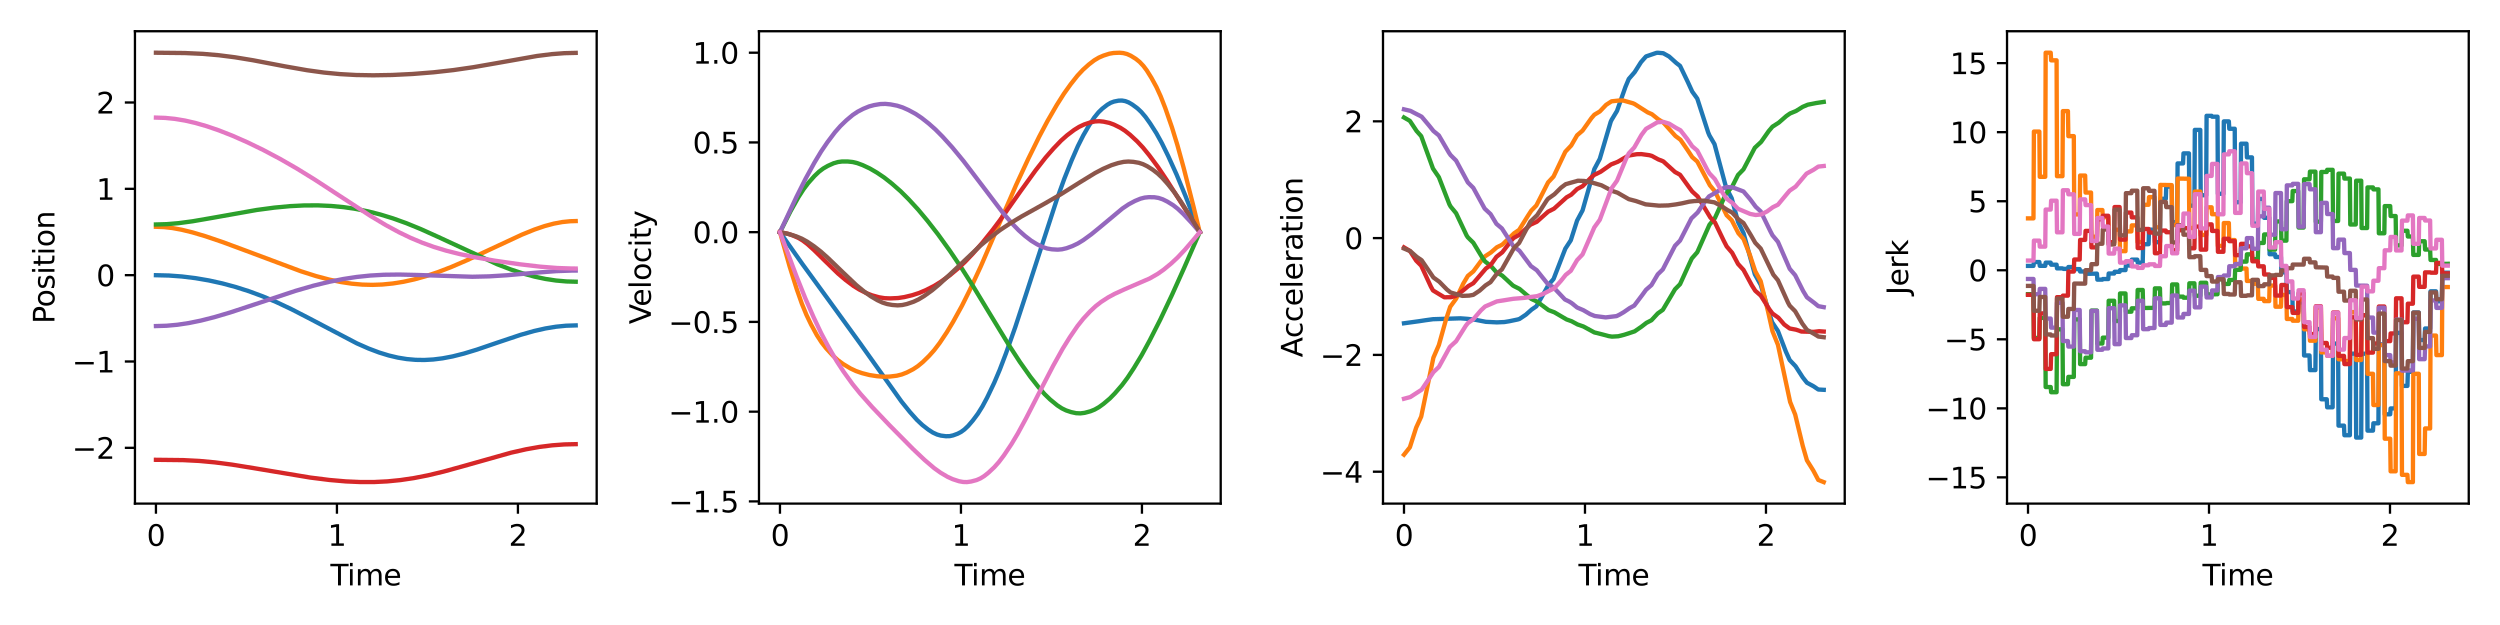 <?xml version="1.0" encoding="utf-8" standalone="no"?>
<!DOCTYPE svg PUBLIC "-//W3C//DTD SVG 1.1//EN"
  "http://www.w3.org/Graphics/SVG/1.1/DTD/svg11.dtd">
<svg xmlns:xlink="http://www.w3.org/1999/xlink" width="864pt" height="216pt" viewBox="0 0 864 216" xmlns="http://www.w3.org/2000/svg" version="1.1">
 <defs>
  <style type="text/css">*{stroke-linejoin: round; stroke-linecap: butt}</style>
 </defs>
 <g id="figure_1">
  <g id="patch_1">
   <path d="M 0 216 
L 864 216 
L 864 0 
L 0 0 
z
" style="fill: #ffffff"/>
  </g>
  <g id="axes_1">
   <g id="patch_2">
    <path d="M 46.64 174.04 
L 206.213 174.04 
L 206.213 10.8 
L 46.64 10.8 
z
" style="fill: #ffffff"/>
   </g>
   <g id="matplotlib.axis_1">
    <g id="xtick_1">
     <g id="line2d_1">
      <defs>
       <path id="md5ef5a2aea" d="M 0 0 
L 0 3.5 
" style="stroke: #000000; stroke-width: 0.8"/>
      </defs>
      <g>
       <use xlink:href="#md5ef5a2aea" x="53.893" y="174.04" style="stroke: #000000; stroke-width: 0.8"/>
      </g>
     </g>
     <g id="text_1">
      <!-- 0 -->
      <g transform="translate(50.712 188.638)scale(0.1 -0.1)">
       <defs>
        <path id="DejaVuSans-30" d="M 2034 4250 
Q 1547 4250 1301 3770 
Q 1056 3291 1056 2328 
Q 1056 1369 1301 889 
Q 1547 409 2034 409 
Q 2525 409 2770 889 
Q 3016 1369 3016 2328 
Q 3016 3291 2770 3770 
Q 2525 4250 2034 4250 
z
M 2034 4750 
Q 2819 4750 3233 4129 
Q 3647 3509 3647 2328 
Q 3647 1150 3233 529 
Q 2819 -91 2034 -91 
Q 1250 -91 836 529 
Q 422 1150 422 2328 
Q 422 3509 836 4129 
Q 1250 4750 2034 4750 
z
" transform="scale(0.016)"/>
       </defs>
       <use xlink:href="#DejaVuSans-30"/>
      </g>
     </g>
    </g>
    <g id="xtick_2">
     <g id="line2d_2">
      <g>
       <use xlink:href="#md5ef5a2aea" x="116.444" y="174.04" style="stroke: #000000; stroke-width: 0.8"/>
      </g>
     </g>
     <g id="text_2">
      <!-- 1 -->
      <g transform="translate(113.263 188.638)scale(0.1 -0.1)">
       <defs>
        <path id="DejaVuSans-31" d="M 794 531 
L 1825 531 
L 1825 4091 
L 703 3866 
L 703 4441 
L 1819 4666 
L 2450 4666 
L 2450 531 
L 3481 531 
L 3481 0 
L 794 0 
L 794 531 
z
" transform="scale(0.016)"/>
       </defs>
       <use xlink:href="#DejaVuSans-31"/>
      </g>
     </g>
    </g>
    <g id="xtick_3">
     <g id="line2d_3">
      <g>
       <use xlink:href="#md5ef5a2aea" x="178.995" y="174.04" style="stroke: #000000; stroke-width: 0.8"/>
      </g>
     </g>
     <g id="text_3">
      <!-- 2 -->
      <g transform="translate(175.814 188.638)scale(0.1 -0.1)">
       <defs>
        <path id="DejaVuSans-32" d="M 1228 531 
L 3431 531 
L 3431 0 
L 469 0 
L 469 531 
Q 828 903 1448 1529 
Q 2069 2156 2228 2338 
Q 2531 2678 2651 2914 
Q 2772 3150 2772 3378 
Q 2772 3750 2511 3984 
Q 2250 4219 1831 4219 
Q 1534 4219 1204 4116 
Q 875 4013 500 3803 
L 500 4441 
Q 881 4594 1212 4672 
Q 1544 4750 1819 4750 
Q 2544 4750 2975 4387 
Q 3406 4025 3406 3419 
Q 3406 3131 3298 2873 
Q 3191 2616 2906 2266 
Q 2828 2175 2409 1742 
Q 1991 1309 1228 531 
z
" transform="scale(0.016)"/>
       </defs>
       <use xlink:href="#DejaVuSans-32"/>
      </g>
     </g>
    </g>
    <g id="text_4">
     <!-- Time -->
     <g transform="translate(114.193 202.317)scale(0.1 -0.1)">
      <defs>
       <path id="DejaVuSans-54" d="M -19 4666 
L 3928 4666 
L 3928 4134 
L 2272 4134 
L 2272 0 
L 1638 0 
L 1638 4134 
L -19 4134 
L -19 4666 
z
" transform="scale(0.016)"/>
       <path id="DejaVuSans-69" d="M 603 3500 
L 1178 3500 
L 1178 0 
L 603 0 
L 603 3500 
z
M 603 4863 
L 1178 4863 
L 1178 4134 
L 603 4134 
L 603 4863 
z
" transform="scale(0.016)"/>
       <path id="DejaVuSans-6d" d="M 3328 2828 
Q 3544 3216 3844 3400 
Q 4144 3584 4550 3584 
Q 5097 3584 5394 3201 
Q 5691 2819 5691 2113 
L 5691 0 
L 5113 0 
L 5113 2094 
Q 5113 2597 4934 2840 
Q 4756 3084 4391 3084 
Q 3944 3084 3684 2787 
Q 3425 2491 3425 1978 
L 3425 0 
L 2847 0 
L 2847 2094 
Q 2847 2600 2669 2842 
Q 2491 3084 2119 3084 
Q 1678 3084 1418 2786 
Q 1159 2488 1159 1978 
L 1159 0 
L 581 0 
L 581 3500 
L 1159 3500 
L 1159 2956 
Q 1356 3278 1631 3431 
Q 1906 3584 2284 3584 
Q 2666 3584 2933 3390 
Q 3200 3197 3328 2828 
z
" transform="scale(0.016)"/>
       <path id="DejaVuSans-65" d="M 3597 1894 
L 3597 1613 
L 953 1613 
Q 991 1019 1311 708 
Q 1631 397 2203 397 
Q 2534 397 2845 478 
Q 3156 559 3463 722 
L 3463 178 
Q 3153 47 2828 -22 
Q 2503 -91 2169 -91 
Q 1331 -91 842 396 
Q 353 884 353 1716 
Q 353 2575 817 3079 
Q 1281 3584 2069 3584 
Q 2775 3584 3186 3129 
Q 3597 2675 3597 1894 
z
M 3022 2063 
Q 3016 2534 2758 2815 
Q 2500 3097 2075 3097 
Q 1594 3097 1305 2825 
Q 1016 2553 972 2059 
L 3022 2063 
z
" transform="scale(0.016)"/>
      </defs>
      <use xlink:href="#DejaVuSans-54"/>
      <use xlink:href="#DejaVuSans-69" x="57.959"/>
      <use xlink:href="#DejaVuSans-6d" x="85.742"/>
      <use xlink:href="#DejaVuSans-65" x="183.154"/>
     </g>
    </g>
   </g>
   <g id="matplotlib.axis_2">
    <g id="ytick_1">
     <g id="line2d_4">
      <defs>
       <path id="md071d94b25" d="M 0 0 
L -3.5 0 
" style="stroke: #000000; stroke-width: 0.8"/>
      </defs>
      <g>
       <use xlink:href="#md071d94b25" x="46.64" y="154.771" style="stroke: #000000; stroke-width: 0.8"/>
      </g>
     </g>
     <g id="text_5">
      <!-- −2 -->
      <g transform="translate(24.898 158.57)scale(0.1 -0.1)">
       <defs>
        <path id="DejaVuSans-2212" d="M 678 2272 
L 4684 2272 
L 4684 1741 
L 678 1741 
L 678 2272 
z
" transform="scale(0.016)"/>
       </defs>
       <use xlink:href="#DejaVuSans-2212"/>
       <use xlink:href="#DejaVuSans-32" x="83.789"/>
      </g>
     </g>
    </g>
    <g id="ytick_2">
     <g id="line2d_5">
      <g>
       <use xlink:href="#md071d94b25" x="46.64" y="124.935" style="stroke: #000000; stroke-width: 0.8"/>
      </g>
     </g>
     <g id="text_6">
      <!-- −1 -->
      <g transform="translate(24.898 128.734)scale(0.1 -0.1)">
       <use xlink:href="#DejaVuSans-2212"/>
       <use xlink:href="#DejaVuSans-31" x="83.789"/>
      </g>
     </g>
    </g>
    <g id="ytick_3">
     <g id="line2d_6">
      <g>
       <use xlink:href="#md071d94b25" x="46.64" y="95.099" style="stroke: #000000; stroke-width: 0.8"/>
      </g>
     </g>
     <g id="text_7">
      <!-- 0 -->
      <g transform="translate(33.278 98.898)scale(0.1 -0.1)">
       <use xlink:href="#DejaVuSans-30"/>
      </g>
     </g>
    </g>
    <g id="ytick_4">
     <g id="line2d_7">
      <g>
       <use xlink:href="#md071d94b25" x="46.64" y="65.263" style="stroke: #000000; stroke-width: 0.8"/>
      </g>
     </g>
     <g id="text_8">
      <!-- 1 -->
      <g transform="translate(33.278 69.062)scale(0.1 -0.1)">
       <use xlink:href="#DejaVuSans-31"/>
      </g>
     </g>
    </g>
    <g id="ytick_5">
     <g id="line2d_8">
      <g>
       <use xlink:href="#md071d94b25" x="46.64" y="35.426" style="stroke: #000000; stroke-width: 0.8"/>
      </g>
     </g>
     <g id="text_9">
      <!-- 2 -->
      <g transform="translate(33.278 39.226)scale(0.1 -0.1)">
       <use xlink:href="#DejaVuSans-32"/>
      </g>
     </g>
    </g>
    <g id="text_10">
     <!-- Position -->
     <g transform="translate(18.818 111.884)rotate(-90)scale(0.1 -0.1)">
      <defs>
       <path id="DejaVuSans-50" d="M 1259 4147 
L 1259 2394 
L 2053 2394 
Q 2494 2394 2734 2622 
Q 2975 2850 2975 3272 
Q 2975 3691 2734 3919 
Q 2494 4147 2053 4147 
L 1259 4147 
z
M 628 4666 
L 2053 4666 
Q 2838 4666 3239 4311 
Q 3641 3956 3641 3272 
Q 3641 2581 3239 2228 
Q 2838 1875 2053 1875 
L 1259 1875 
L 1259 0 
L 628 0 
L 628 4666 
z
" transform="scale(0.016)"/>
       <path id="DejaVuSans-6f" d="M 1959 3097 
Q 1497 3097 1228 2736 
Q 959 2375 959 1747 
Q 959 1119 1226 758 
Q 1494 397 1959 397 
Q 2419 397 2687 759 
Q 2956 1122 2956 1747 
Q 2956 2369 2687 2733 
Q 2419 3097 1959 3097 
z
M 1959 3584 
Q 2709 3584 3137 3096 
Q 3566 2609 3566 1747 
Q 3566 888 3137 398 
Q 2709 -91 1959 -91 
Q 1206 -91 779 398 
Q 353 888 353 1747 
Q 353 2609 779 3096 
Q 1206 3584 1959 3584 
z
" transform="scale(0.016)"/>
       <path id="DejaVuSans-73" d="M 2834 3397 
L 2834 2853 
Q 2591 2978 2328 3040 
Q 2066 3103 1784 3103 
Q 1356 3103 1142 2972 
Q 928 2841 928 2578 
Q 928 2378 1081 2264 
Q 1234 2150 1697 2047 
L 1894 2003 
Q 2506 1872 2764 1633 
Q 3022 1394 3022 966 
Q 3022 478 2636 193 
Q 2250 -91 1575 -91 
Q 1294 -91 989 -36 
Q 684 19 347 128 
L 347 722 
Q 666 556 975 473 
Q 1284 391 1588 391 
Q 1994 391 2212 530 
Q 2431 669 2431 922 
Q 2431 1156 2273 1281 
Q 2116 1406 1581 1522 
L 1381 1569 
Q 847 1681 609 1914 
Q 372 2147 372 2553 
Q 372 3047 722 3315 
Q 1072 3584 1716 3584 
Q 2034 3584 2315 3537 
Q 2597 3491 2834 3397 
z
" transform="scale(0.016)"/>
       <path id="DejaVuSans-74" d="M 1172 4494 
L 1172 3500 
L 2356 3500 
L 2356 3053 
L 1172 3053 
L 1172 1153 
Q 1172 725 1289 603 
Q 1406 481 1766 481 
L 2356 481 
L 2356 0 
L 1766 0 
Q 1100 0 847 248 
Q 594 497 594 1153 
L 594 3053 
L 172 3053 
L 172 3500 
L 594 3500 
L 594 4494 
L 1172 4494 
z
" transform="scale(0.016)"/>
       <path id="DejaVuSans-6e" d="M 3513 2113 
L 3513 0 
L 2938 0 
L 2938 2094 
Q 2938 2591 2744 2837 
Q 2550 3084 2163 3084 
Q 1697 3084 1428 2787 
Q 1159 2491 1159 1978 
L 1159 0 
L 581 0 
L 581 3500 
L 1159 3500 
L 1159 2956 
Q 1366 3272 1645 3428 
Q 1925 3584 2291 3584 
Q 2894 3584 3203 3211 
Q 3513 2838 3513 2113 
z
" transform="scale(0.016)"/>
      </defs>
      <use xlink:href="#DejaVuSans-50"/>
      <use xlink:href="#DejaVuSans-6f" x="56.678"/>
      <use xlink:href="#DejaVuSans-73" x="117.859"/>
      <use xlink:href="#DejaVuSans-69" x="169.959"/>
      <use xlink:href="#DejaVuSans-74" x="197.742"/>
      <use xlink:href="#DejaVuSans-69" x="236.951"/>
      <use xlink:href="#DejaVuSans-6f" x="264.734"/>
      <use xlink:href="#DejaVuSans-6e" x="325.916"/>
     </g>
    </g>
   </g>
   <g id="line2d_9">
    <path d="M 53.893 95.111 
L 58.395 95.223 
L 62.896 95.556 
L 67.543 96.125 
L 72.19 96.922 
L 76.837 97.946 
L 81.483 99.198 
L 86.13 100.684 
L 90.777 102.408 
L 95.569 104.429 
L 100.651 106.824 
L 106.605 109.89 
L 123.304 118.654 
L 127.37 120.449 
L 131 121.819 
L 134.34 122.847 
L 137.535 123.6 
L 140.584 124.093 
L 143.634 124.363 
L 146.683 124.41 
L 149.733 124.239 
L 152.927 123.841 
L 156.412 123.179 
L 160.333 122.193 
L 164.835 120.824 
L 171.95 118.39 
L 179.937 115.713 
L 184.583 114.396 
L 188.504 113.51 
L 192.134 112.914 
L 195.619 112.568 
L 198.959 112.458 
L 198.959 112.458 
" clip-path="url(#p4e9609131c)" style="fill: none; stroke: #1f77b4; stroke-width: 1.5; stroke-linecap: square"/>
   </g>
   <g id="line2d_10">
    <path d="M 53.893 78.374 
L 56.652 78.48 
L 59.557 78.808 
L 62.751 79.392 
L 66.527 80.316 
L 71.028 81.655 
L 76.837 83.626 
L 85.114 86.69 
L 103.991 93.749 
L 109.219 95.412 
L 113.72 96.612 
L 117.786 97.466 
L 121.562 98.035 
L 125.192 98.359 
L 128.677 98.452 
L 132.162 98.326 
L 135.792 97.966 
L 139.423 97.384 
L 143.198 96.552 
L 147.119 95.461 
L 151.33 94.057 
L 155.977 92.266 
L 161.35 89.949 
L 169.046 86.36 
L 180.372 81.09 
L 184.729 79.323 
L 188.214 78.135 
L 191.408 77.282 
L 194.312 76.74 
L 197.071 76.457 
L 198.959 76.4 
L 198.959 76.4 
" clip-path="url(#p4e9609131c)" style="fill: none; stroke: #ff7f0e; stroke-width: 1.5; stroke-linecap: square"/>
   </g>
   <g id="line2d_11">
    <path d="M 53.893 77.577 
L 57.669 77.467 
L 61.735 77.122 
L 66.527 76.479 
L 73.061 75.352 
L 88.744 72.564 
L 94.843 71.749 
L 100.216 71.245 
L 105.153 70.996 
L 109.945 70.978 
L 114.446 71.181 
L 118.803 71.596 
L 123.014 72.215 
L 127.225 73.058 
L 131.436 74.128 
L 135.792 75.466 
L 140.439 77.136 
L 145.376 79.152 
L 151.33 81.838 
L 171.805 91.313 
L 176.597 93.153 
L 180.808 94.539 
L 184.729 95.602 
L 188.504 96.401 
L 192.134 96.949 
L 195.765 97.269 
L 198.959 97.36 
L 198.959 97.36 
" clip-path="url(#p4e9609131c)" style="fill: none; stroke: #2ca02c; stroke-width: 1.5; stroke-linecap: square"/>
   </g>
   <g id="line2d_12">
    <path d="M 53.893 158.909 
L 63.332 159.018 
L 68.85 159.299 
L 74.223 159.794 
L 80.177 160.571 
L 87.873 161.817 
L 107.186 165.042 
L 113.865 165.882 
L 119.529 166.375 
L 124.611 166.597 
L 129.403 166.586 
L 133.905 166.36 
L 138.406 165.913 
L 143.053 165.223 
L 147.845 164.286 
L 153.218 163.002 
L 159.897 161.162 
L 176.597 156.451 
L 181.824 155.272 
L 186.471 154.45 
L 190.827 153.904 
L 195.039 153.594 
L 198.959 153.501 
L 198.959 153.501 
" clip-path="url(#p4e9609131c)" style="fill: none; stroke: #d62728; stroke-width: 1.5; stroke-linecap: square"/>
   </g>
   <g id="line2d_13">
    <path d="M 53.893 112.689 
L 57.524 112.579 
L 61.299 112.237 
L 65.22 111.652 
L 69.431 110.792 
L 74.078 109.612 
L 79.596 107.975 
L 87.437 105.391 
L 102.103 100.531 
L 108.347 98.728 
L 113.72 97.407 
L 118.657 96.421 
L 123.304 95.713 
L 127.951 95.228 
L 132.743 94.953 
L 137.971 94.883 
L 144.215 95.031 
L 163.237 95.648 
L 169.046 95.508 
L 175.145 95.133 
L 184.729 94.278 
L 192.279 93.7 
L 197.507 93.516 
L 198.959 93.506 
L 198.959 93.506 
" clip-path="url(#p4e9609131c)" style="fill: none; stroke: #9467bd; stroke-width: 1.5; stroke-linecap: square"/>
   </g>
   <g id="line2d_14">
    <path d="M 53.893 18.22 
L 63.913 18.33 
L 70.157 18.617 
L 75.675 19.094 
L 81.193 19.797 
L 87.437 20.825 
L 98.328 22.904 
L 106.169 24.279 
L 111.978 25.077 
L 117.496 25.61 
L 123.014 25.919 
L 128.967 26.025 
L 135.502 25.913 
L 142.617 25.565 
L 149.878 24.985 
L 156.703 24.222 
L 163.528 23.234 
L 171.514 21.842 
L 185.6 19.345 
L 190.682 18.708 
L 195.039 18.376 
L 198.959 18.278 
L 198.959 18.278 
" clip-path="url(#p4e9609131c)" style="fill: none; stroke: #8c564b; stroke-width: 1.5; stroke-linecap: square"/>
   </g>
   <g id="line2d_15">
    <path d="M 53.893 40.642 
L 57.088 40.748 
L 60.428 41.083 
L 63.913 41.663 
L 67.543 42.496 
L 71.464 43.626 
L 75.675 45.071 
L 80.322 46.899 
L 85.549 49.201 
L 91.067 51.88 
L 96.731 54.882 
L 102.539 58.218 
L 108.783 62.071 
L 116.915 67.378 
L 128.096 74.67 
L 133.324 77.799 
L 137.825 80.237 
L 141.891 82.193 
L 145.957 83.9 
L 150.023 85.363 
L 154.234 86.641 
L 158.881 87.81 
L 164.254 88.925 
L 171.079 90.101 
L 179.501 91.32 
L 186.761 92.164 
L 192.57 92.622 
L 197.652 92.801 
L 198.959 92.809 
L 198.959 92.809 
" clip-path="url(#p4e9609131c)" style="fill: none; stroke: #e377c2; stroke-width: 1.5; stroke-linecap: square"/>
   </g>
   <g id="patch_3">
    <path d="M 46.64 174.04 
L 46.64 10.8 
" style="fill: none; stroke: #000000; stroke-width: 0.8; stroke-linejoin: miter; stroke-linecap: square"/>
   </g>
   <g id="patch_4">
    <path d="M 206.213 174.04 
L 206.213 10.8 
" style="fill: none; stroke: #000000; stroke-width: 0.8; stroke-linejoin: miter; stroke-linecap: square"/>
   </g>
   <g id="patch_5">
    <path d="M 46.64 174.04 
L 206.213 174.04 
" style="fill: none; stroke: #000000; stroke-width: 0.8; stroke-linejoin: miter; stroke-linecap: square"/>
   </g>
   <g id="patch_6">
    <path d="M 46.64 10.8 
L 206.213 10.8 
" style="fill: none; stroke: #000000; stroke-width: 0.8; stroke-linejoin: miter; stroke-linecap: square"/>
   </g>
  </g>
  <g id="axes_2">
   <g id="patch_7">
    <path d="M 262.303 174.04 
L 421.875 174.04 
L 421.875 10.8 
L 262.303 10.8 
z
" style="fill: #ffffff"/>
   </g>
   <g id="matplotlib.axis_3">
    <g id="xtick_4">
     <g id="line2d_16">
      <g>
       <use xlink:href="#md5ef5a2aea" x="269.556" y="174.04" style="stroke: #000000; stroke-width: 0.8"/>
      </g>
     </g>
     <g id="text_11">
      <!-- 0 -->
      <g transform="translate(266.375 188.638)scale(0.1 -0.1)">
       <use xlink:href="#DejaVuSans-30"/>
      </g>
     </g>
    </g>
    <g id="xtick_5">
     <g id="line2d_17">
      <g>
       <use xlink:href="#md5ef5a2aea" x="332.107" y="174.04" style="stroke: #000000; stroke-width: 0.8"/>
      </g>
     </g>
     <g id="text_12">
      <!-- 1 -->
      <g transform="translate(328.925 188.638)scale(0.1 -0.1)">
       <use xlink:href="#DejaVuSans-31"/>
      </g>
     </g>
    </g>
    <g id="xtick_6">
     <g id="line2d_18">
      <g>
       <use xlink:href="#md5ef5a2aea" x="394.657" y="174.04" style="stroke: #000000; stroke-width: 0.8"/>
      </g>
     </g>
     <g id="text_13">
      <!-- 2 -->
      <g transform="translate(391.476 188.638)scale(0.1 -0.1)">
       <use xlink:href="#DejaVuSans-32"/>
      </g>
     </g>
    </g>
    <g id="text_14">
     <!-- Time -->
     <g transform="translate(329.855 202.317)scale(0.1 -0.1)">
      <use xlink:href="#DejaVuSans-54"/>
      <use xlink:href="#DejaVuSans-69" x="57.959"/>
      <use xlink:href="#DejaVuSans-6d" x="85.742"/>
      <use xlink:href="#DejaVuSans-65" x="183.154"/>
     </g>
    </g>
   </g>
   <g id="matplotlib.axis_4">
    <g id="ytick_6">
     <g id="line2d_19">
      <g>
       <use xlink:href="#md071d94b25" x="262.303" y="173.283" style="stroke: #000000; stroke-width: 0.8"/>
      </g>
     </g>
     <g id="text_15">
      <!-- −1.5 -->
      <g transform="translate(231.02 177.082)scale(0.1 -0.1)">
       <defs>
        <path id="DejaVuSans-2e" d="M 684 794 
L 1344 794 
L 1344 0 
L 684 0 
L 684 794 
z
" transform="scale(0.016)"/>
        <path id="DejaVuSans-35" d="M 691 4666 
L 3169 4666 
L 3169 4134 
L 1269 4134 
L 1269 2991 
Q 1406 3038 1543 3061 
Q 1681 3084 1819 3084 
Q 2600 3084 3056 2656 
Q 3513 2228 3513 1497 
Q 3513 744 3044 326 
Q 2575 -91 1722 -91 
Q 1428 -91 1123 -41 
Q 819 9 494 109 
L 494 744 
Q 775 591 1075 516 
Q 1375 441 1709 441 
Q 2250 441 2565 725 
Q 2881 1009 2881 1497 
Q 2881 1984 2565 2268 
Q 2250 2553 1709 2553 
Q 1456 2553 1204 2497 
Q 953 2441 691 2322 
L 691 4666 
z
" transform="scale(0.016)"/>
       </defs>
       <use xlink:href="#DejaVuSans-2212"/>
       <use xlink:href="#DejaVuSans-31" x="83.789"/>
       <use xlink:href="#DejaVuSans-2e" x="147.412"/>
       <use xlink:href="#DejaVuSans-35" x="179.199"/>
      </g>
     </g>
    </g>
    <g id="ytick_7">
     <g id="line2d_20">
      <g>
       <use xlink:href="#md071d94b25" x="262.303" y="142.268" style="stroke: #000000; stroke-width: 0.8"/>
      </g>
     </g>
     <g id="text_16">
      <!-- −1.0 -->
      <g transform="translate(231.02 146.068)scale(0.1 -0.1)">
       <use xlink:href="#DejaVuSans-2212"/>
       <use xlink:href="#DejaVuSans-31" x="83.789"/>
       <use xlink:href="#DejaVuSans-2e" x="147.412"/>
       <use xlink:href="#DejaVuSans-30" x="179.199"/>
      </g>
     </g>
    </g>
    <g id="ytick_8">
     <g id="line2d_21">
      <g>
       <use xlink:href="#md071d94b25" x="262.303" y="111.254" style="stroke: #000000; stroke-width: 0.8"/>
      </g>
     </g>
     <g id="text_17">
      <!-- −0.5 -->
      <g transform="translate(231.02 115.053)scale(0.1 -0.1)">
       <use xlink:href="#DejaVuSans-2212"/>
       <use xlink:href="#DejaVuSans-30" x="83.789"/>
       <use xlink:href="#DejaVuSans-2e" x="147.412"/>
       <use xlink:href="#DejaVuSans-35" x="179.199"/>
      </g>
     </g>
    </g>
    <g id="ytick_9">
     <g id="line2d_22">
      <g>
       <use xlink:href="#md071d94b25" x="262.303" y="80.239" style="stroke: #000000; stroke-width: 0.8"/>
      </g>
     </g>
     <g id="text_18">
      <!-- 0.0 -->
      <g transform="translate(239.399 84.039)scale(0.1 -0.1)">
       <use xlink:href="#DejaVuSans-30"/>
       <use xlink:href="#DejaVuSans-2e" x="63.623"/>
       <use xlink:href="#DejaVuSans-30" x="95.41"/>
      </g>
     </g>
    </g>
    <g id="ytick_10">
     <g id="line2d_23">
      <g>
       <use xlink:href="#md071d94b25" x="262.303" y="49.225" style="stroke: #000000; stroke-width: 0.8"/>
      </g>
     </g>
     <g id="text_19">
      <!-- 0.5 -->
      <g transform="translate(239.399 53.024)scale(0.1 -0.1)">
       <use xlink:href="#DejaVuSans-30"/>
       <use xlink:href="#DejaVuSans-2e" x="63.623"/>
       <use xlink:href="#DejaVuSans-35" x="95.41"/>
      </g>
     </g>
    </g>
    <g id="ytick_11">
     <g id="line2d_24">
      <g>
       <use xlink:href="#md071d94b25" x="262.303" y="18.21" style="stroke: #000000; stroke-width: 0.8"/>
      </g>
     </g>
     <g id="text_20">
      <!-- 1.0 -->
      <g transform="translate(239.399 22.009)scale(0.1 -0.1)">
       <use xlink:href="#DejaVuSans-31"/>
       <use xlink:href="#DejaVuSans-2e" x="63.623"/>
       <use xlink:href="#DejaVuSans-30" x="95.41"/>
      </g>
     </g>
    </g>
    <g id="text_21">
     <!-- Velocity -->
     <g transform="translate(224.94 112.036)rotate(-90)scale(0.1 -0.1)">
      <defs>
       <path id="DejaVuSans-56" d="M 1831 0 
L 50 4666 
L 709 4666 
L 2188 738 
L 3669 4666 
L 4325 4666 
L 2547 0 
L 1831 0 
z
" transform="scale(0.016)"/>
       <path id="DejaVuSans-6c" d="M 603 4863 
L 1178 4863 
L 1178 0 
L 603 0 
L 603 4863 
z
" transform="scale(0.016)"/>
       <path id="DejaVuSans-63" d="M 3122 3366 
L 3122 2828 
Q 2878 2963 2633 3030 
Q 2388 3097 2138 3097 
Q 1578 3097 1268 2742 
Q 959 2388 959 1747 
Q 959 1106 1268 751 
Q 1578 397 2138 397 
Q 2388 397 2633 464 
Q 2878 531 3122 666 
L 3122 134 
Q 2881 22 2623 -34 
Q 2366 -91 2075 -91 
Q 1284 -91 818 406 
Q 353 903 353 1747 
Q 353 2603 823 3093 
Q 1294 3584 2113 3584 
Q 2378 3584 2631 3529 
Q 2884 3475 3122 3366 
z
" transform="scale(0.016)"/>
       <path id="DejaVuSans-79" d="M 2059 -325 
Q 1816 -950 1584 -1140 
Q 1353 -1331 966 -1331 
L 506 -1331 
L 506 -850 
L 844 -850 
Q 1081 -850 1212 -737 
Q 1344 -625 1503 -206 
L 1606 56 
L 191 3500 
L 800 3500 
L 1894 763 
L 2988 3500 
L 3597 3500 
L 2059 -325 
z
" transform="scale(0.016)"/>
      </defs>
      <use xlink:href="#DejaVuSans-56"/>
      <use xlink:href="#DejaVuSans-65" x="60.658"/>
      <use xlink:href="#DejaVuSans-6c" x="122.182"/>
      <use xlink:href="#DejaVuSans-6f" x="149.965"/>
      <use xlink:href="#DejaVuSans-63" x="211.146"/>
      <use xlink:href="#DejaVuSans-69" x="266.127"/>
      <use xlink:href="#DejaVuSans-74" x="293.91"/>
      <use xlink:href="#DejaVuSans-79" x="333.119"/>
     </g>
    </g>
   </g>
   <g id="line2d_25">
    <path d="M 269.556 80.239 
L 277.252 91.171 
L 287.126 104.719 
L 297.146 118.532 
L 311.522 138.738 
L 314.426 142.347 
L 316.895 145.116 
L 318.782 146.892 
L 320.815 148.475 
L 322.413 149.507 
L 323.865 150.177 
L 325.172 150.541 
L 326.914 150.758 
L 328.221 150.726 
L 329.383 150.472 
L 330.98 149.885 
L 332.142 149.276 
L 333.303 148.43 
L 334.61 147.192 
L 336.208 145.322 
L 337.95 142.984 
L 339.548 140.418 
L 341.145 137.432 
L 343.613 132.259 
L 345.501 127.804 
L 347.679 122.084 
L 350.874 113.054 
L 354.504 101.985 
L 365.25 68.905 
L 367.864 61.675 
L 370.332 55.496 
L 372.51 50.512 
L 374.398 46.761 
L 376.431 43.259 
L 378.174 40.622 
L 379.626 38.835 
L 380.933 37.565 
L 382.675 36.217 
L 383.837 35.53 
L 384.999 35.099 
L 386.596 34.78 
L 387.758 34.743 
L 388.919 34.952 
L 390.081 35.402 
L 391.388 36.175 
L 393.13 37.467 
L 394.437 38.708 
L 395.889 40.414 
L 397.487 42.653 
L 399.665 46.071 
L 401.553 49.497 
L 403.731 53.94 
L 406.635 60.342 
L 409.685 67.693 
L 414.331 79.491 
L 414.622 80.239 
L 414.622 80.239 
" clip-path="url(#pa6d20e404f)" style="fill: none; stroke: #1f77b4; stroke-width: 1.5; stroke-linecap: square"/>
   </g>
   <g id="line2d_26">
    <path d="M 269.556 80.239 
L 272.896 92.099 
L 275.364 99.956 
L 277.107 104.921 
L 278.704 108.814 
L 280.301 112.135 
L 282.334 115.883 
L 283.932 118.342 
L 285.529 120.39 
L 287.852 122.922 
L 289.595 124.497 
L 291.337 125.776 
L 293.951 127.347 
L 295.839 128.235 
L 297.872 128.943 
L 300.486 129.613 
L 303.1 130.021 
L 305.423 130.2 
L 307.456 130.144 
L 309.924 129.846 
L 311.667 129.411 
L 313.41 128.73 
L 315.588 127.609 
L 317.185 126.553 
L 318.928 125.116 
L 321.106 122.982 
L 322.848 121.025 
L 324.736 118.545 
L 327.205 114.851 
L 329.383 111.241 
L 332.432 105.703 
L 335.046 100.478 
L 338.967 92.036 
L 343.468 81.643 
L 351.164 63.934 
L 355.376 54.875 
L 359.151 47.22 
L 362.055 41.751 
L 365.25 36.233 
L 367.719 32.344 
L 370.042 29.093 
L 372.365 26.154 
L 374.253 24.129 
L 376.286 22.296 
L 378.174 20.847 
L 379.771 19.899 
L 381.368 19.208 
L 383.401 18.557 
L 384.853 18.311 
L 386.886 18.221 
L 388.193 18.34 
L 389.5 18.672 
L 390.807 19.262 
L 392.55 20.35 
L 393.857 21.402 
L 395.163 22.785 
L 396.325 24.333 
L 397.922 26.89 
L 399.665 30.085 
L 401.117 33.263 
L 402.714 37.345 
L 405.038 44.056 
L 406.926 50.201 
L 409.104 58.13 
L 412.444 71.262 
L 414.622 80.239 
L 414.622 80.239 
" clip-path="url(#pa6d20e404f)" style="fill: none; stroke: #ff7f0e; stroke-width: 1.5; stroke-linecap: square"/>
   </g>
   <g id="line2d_27">
    <path d="M 269.556 80.239 
L 273.186 73.05 
L 275.945 68.137 
L 277.688 65.424 
L 279.285 63.304 
L 281.463 60.848 
L 283.06 59.332 
L 284.513 58.238 
L 286.11 57.32 
L 288.143 56.409 
L 289.595 55.999 
L 291.047 55.806 
L 292.935 55.81 
L 294.677 55.993 
L 296.275 56.379 
L 298.162 57.079 
L 300.631 58.235 
L 303.1 59.681 
L 305.568 61.349 
L 308.182 63.407 
L 311.231 66.079 
L 313.99 68.826 
L 317.33 72.456 
L 320.525 76.292 
L 324.155 80.957 
L 328.221 86.599 
L 332.432 92.824 
L 336.353 99.001 
L 342.161 108.576 
L 348.696 119.296 
L 352.471 125.106 
L 356.102 130.23 
L 359.006 133.923 
L 361.039 136.236 
L 362.927 138.067 
L 365.395 140.092 
L 366.992 141.136 
L 368.445 141.843 
L 370.187 142.424 
L 371.93 142.798 
L 373.382 142.86 
L 374.834 142.681 
L 376.867 142.137 
L 378.319 141.548 
L 379.771 140.727 
L 381.368 139.574 
L 383.547 137.732 
L 385.289 135.956 
L 387.758 133.105 
L 389.645 130.575 
L 391.824 127.271 
L 394.583 122.704 
L 397.342 117.635 
L 400.972 110.488 
L 405.038 101.91 
L 409.249 92.557 
L 414.622 80.239 
L 414.622 80.239 
" clip-path="url(#pa6d20e404f)" style="fill: none; stroke: #2ca02c; stroke-width: 1.5; stroke-linecap: square"/>
   </g>
   <g id="line2d_28">
    <path d="M 269.556 80.239 
L 272.17 80.757 
L 273.912 81.333 
L 275.945 82.234 
L 277.397 83.104 
L 278.995 84.319 
L 281.318 86.416 
L 284.803 89.852 
L 289.595 94.523 
L 292.209 96.744 
L 294.968 98.821 
L 297.001 100.078 
L 299.469 101.324 
L 301.357 102.062 
L 303.826 102.749 
L 305.713 103.049 
L 307.601 103.127 
L 310.36 103 
L 312.538 102.673 
L 315.297 102.011 
L 317.621 101.259 
L 320.089 100.207 
L 322.848 98.804 
L 325.172 97.36 
L 328.221 95.161 
L 330.98 92.859 
L 333.449 90.559 
L 336.208 87.658 
L 339.548 83.846 
L 343.033 79.494 
L 346.518 74.84 
L 352.762 65.988 
L 357.844 58.952 
L 361.329 54.489 
L 364.088 51.325 
L 366.702 48.601 
L 368.735 46.792 
L 371.204 44.92 
L 372.946 43.836 
L 374.689 43.014 
L 376.867 42.286 
L 378.464 41.963 
L 379.916 41.892 
L 381.368 42.04 
L 383.401 42.478 
L 384.999 43.066 
L 387.177 44.146 
L 388.774 45.172 
L 390.517 46.55 
L 392.985 48.838 
L 395.018 51.012 
L 397.196 53.684 
L 400.246 57.798 
L 403.295 62.357 
L 409.394 71.941 
L 414.622 80.239 
L 414.622 80.239 
" clip-path="url(#pa6d20e404f)" style="fill: none; stroke: #d62728; stroke-width: 1.5; stroke-linecap: square"/>
   </g>
   <g id="line2d_29">
    <path d="M 269.556 80.239 
L 275.219 68.125 
L 278.414 61.749 
L 281.463 56.207 
L 283.786 52.348 
L 285.965 49.141 
L 288.578 45.681 
L 290.466 43.54 
L 292.499 41.581 
L 294.677 39.755 
L 296.42 38.591 
L 298.308 37.618 
L 300.341 36.786 
L 302.083 36.32 
L 304.261 35.954 
L 306.004 35.903 
L 307.746 36.076 
L 310.07 36.527 
L 311.957 37.13 
L 313.99 38.037 
L 316.459 39.374 
L 318.492 40.74 
L 320.961 42.687 
L 323.284 44.743 
L 325.752 47.229 
L 329.092 50.922 
L 333.013 55.685 
L 337.369 61.401 
L 346.372 73.253 
L 349.712 77.175 
L 352.036 79.581 
L 354.214 81.514 
L 356.392 83.193 
L 358.425 84.436 
L 360.313 85.365 
L 361.91 85.886 
L 363.507 86.161 
L 365.54 86.284 
L 366.992 86.157 
L 368.59 85.785 
L 370.623 85.04 
L 372.51 84.14 
L 374.398 82.981 
L 377.157 80.972 
L 380.061 78.607 
L 387.903 72.065 
L 390.081 70.603 
L 392.259 69.442 
L 394.147 68.659 
L 395.599 68.29 
L 397.051 68.141 
L 398.939 68.168 
L 400.391 68.405 
L 401.843 68.886 
L 403.44 69.678 
L 405.473 70.933 
L 407.071 72.186 
L 408.958 73.964 
L 411.863 77.05 
L 414.622 80.239 
L 414.622 80.239 
" clip-path="url(#pa6d20e404f)" style="fill: none; stroke: #9467bd; stroke-width: 1.5; stroke-linecap: square"/>
   </g>
   <g id="line2d_30">
    <path d="M 269.556 80.239 
L 272.75 80.916 
L 275.219 81.698 
L 277.107 82.48 
L 278.995 83.524 
L 281.318 85.105 
L 283.641 86.916 
L 286.255 89.252 
L 291.047 93.876 
L 295.984 98.564 
L 298.598 100.713 
L 300.921 102.39 
L 303.245 103.756 
L 304.987 104.571 
L 306.585 105.079 
L 308.327 105.392 
L 310.215 105.538 
L 311.812 105.42 
L 313.41 105.067 
L 315.733 104.283 
L 317.475 103.463 
L 319.363 102.32 
L 322.122 100.344 
L 324.591 98.284 
L 328.221 94.909 
L 338.822 84.883 
L 342.161 82.126 
L 345.646 79.501 
L 349.131 77.182 
L 353.052 74.807 
L 361.039 70.357 
L 366.847 67.004 
L 373.237 62.994 
L 378.464 59.797 
L 381.223 58.352 
L 384.127 57.086 
L 386.451 56.351 
L 388.338 55.944 
L 389.936 55.822 
L 391.678 55.934 
L 393.566 56.258 
L 395.018 56.736 
L 396.47 57.441 
L 398.358 58.634 
L 400.101 59.97 
L 401.698 61.488 
L 403.586 63.606 
L 405.909 66.515 
L 408.087 69.638 
L 411.282 74.679 
L 414.622 80.239 
L 414.622 80.239 
" clip-path="url(#pa6d20e404f)" style="fill: none; stroke: #8c564b; stroke-width: 1.5; stroke-linecap: square"/>
   </g>
   <g id="line2d_31">
    <path d="M 269.556 80.239 
L 275.219 95.362 
L 278.268 102.976 
L 281.173 109.614 
L 283.786 115.122 
L 286.255 119.782 
L 289.159 124.805 
L 291.483 128.366 
L 294.677 132.799 
L 297.291 136.029 
L 301.357 140.602 
L 307.456 147.009 
L 315.588 155.23 
L 319.508 158.939 
L 322.848 161.786 
L 325.026 163.344 
L 327.495 164.805 
L 329.238 165.597 
L 331.416 166.31 
L 332.868 166.574 
L 334.175 166.609 
L 335.627 166.411 
L 337.515 165.911 
L 338.822 165.34 
L 340.128 164.54 
L 341.581 163.386 
L 343.613 161.484 
L 345.211 159.683 
L 346.953 157.382 
L 349.567 153.48 
L 351.745 149.833 
L 354.65 144.482 
L 359.006 135.993 
L 363.943 126.474 
L 367.283 120.479 
L 369.751 116.515 
L 372.365 112.696 
L 374.398 110.14 
L 376.722 107.63 
L 378.609 105.853 
L 380.497 104.383 
L 382.966 102.781 
L 385.144 101.596 
L 388.629 99.994 
L 397.342 96.236 
L 400.101 94.65 
L 402.134 93.221 
L 404.747 91.072 
L 406.926 89.044 
L 409.394 86.421 
L 412.734 82.542 
L 414.622 80.239 
L 414.622 80.239 
" clip-path="url(#pa6d20e404f)" style="fill: none; stroke: #e377c2; stroke-width: 1.5; stroke-linecap: square"/>
   </g>
   <g id="patch_8">
    <path d="M 262.303 174.04 
L 262.303 10.8 
" style="fill: none; stroke: #000000; stroke-width: 0.8; stroke-linejoin: miter; stroke-linecap: square"/>
   </g>
   <g id="patch_9">
    <path d="M 421.875 174.04 
L 421.875 10.8 
" style="fill: none; stroke: #000000; stroke-width: 0.8; stroke-linejoin: miter; stroke-linecap: square"/>
   </g>
   <g id="patch_10">
    <path d="M 262.303 174.04 
L 421.875 174.04 
" style="fill: none; stroke: #000000; stroke-width: 0.8; stroke-linejoin: miter; stroke-linecap: square"/>
   </g>
   <g id="patch_11">
    <path d="M 262.303 10.8 
L 421.875 10.8 
" style="fill: none; stroke: #000000; stroke-width: 0.8; stroke-linejoin: miter; stroke-linecap: square"/>
   </g>
  </g>
  <g id="axes_3">
   <g id="patch_12">
    <path d="M 477.965 174.04 
L 637.538 174.04 
L 637.538 10.8 
L 477.965 10.8 
z
" style="fill: #ffffff"/>
   </g>
   <g id="matplotlib.axis_5">
    <g id="xtick_7">
     <g id="line2d_32">
      <g>
       <use xlink:href="#md5ef5a2aea" x="485.218" y="174.04" style="stroke: #000000; stroke-width: 0.8"/>
      </g>
     </g>
     <g id="text_22">
      <!-- 0 -->
      <g transform="translate(482.037 188.638)scale(0.1 -0.1)">
       <use xlink:href="#DejaVuSans-30"/>
      </g>
     </g>
    </g>
    <g id="xtick_8">
     <g id="line2d_33">
      <g>
       <use xlink:href="#md5ef5a2aea" x="547.769" y="174.04" style="stroke: #000000; stroke-width: 0.8"/>
      </g>
     </g>
     <g id="text_23">
      <!-- 1 -->
      <g transform="translate(544.588 188.638)scale(0.1 -0.1)">
       <use xlink:href="#DejaVuSans-31"/>
      </g>
     </g>
    </g>
    <g id="xtick_9">
     <g id="line2d_34">
      <g>
       <use xlink:href="#md5ef5a2aea" x="610.32" y="174.04" style="stroke: #000000; stroke-width: 0.8"/>
      </g>
     </g>
     <g id="text_24">
      <!-- 2 -->
      <g transform="translate(607.139 188.638)scale(0.1 -0.1)">
       <use xlink:href="#DejaVuSans-32"/>
      </g>
     </g>
    </g>
    <g id="text_25">
     <!-- Time -->
     <g transform="translate(545.518 202.317)scale(0.1 -0.1)">
      <use xlink:href="#DejaVuSans-54"/>
      <use xlink:href="#DejaVuSans-69" x="57.959"/>
      <use xlink:href="#DejaVuSans-6d" x="85.742"/>
      <use xlink:href="#DejaVuSans-65" x="183.154"/>
     </g>
    </g>
   </g>
   <g id="matplotlib.axis_6">
    <g id="ytick_12">
     <g id="line2d_35">
      <g>
       <use xlink:href="#md071d94b25" x="477.965" y="163.025" style="stroke: #000000; stroke-width: 0.8"/>
      </g>
     </g>
     <g id="text_26">
      <!-- −4 -->
      <g transform="translate(456.223 166.824)scale(0.1 -0.1)">
       <defs>
        <path id="DejaVuSans-34" d="M 2419 4116 
L 825 1625 
L 2419 1625 
L 2419 4116 
z
M 2253 4666 
L 3047 4666 
L 3047 1625 
L 3713 1625 
L 3713 1100 
L 3047 1100 
L 3047 0 
L 2419 0 
L 2419 1100 
L 313 1100 
L 313 1709 
L 2253 4666 
z
" transform="scale(0.016)"/>
       </defs>
       <use xlink:href="#DejaVuSans-2212"/>
       <use xlink:href="#DejaVuSans-34" x="83.789"/>
      </g>
     </g>
    </g>
    <g id="ytick_13">
     <g id="line2d_36">
      <g>
       <use xlink:href="#md071d94b25" x="477.965" y="122.66" style="stroke: #000000; stroke-width: 0.8"/>
      </g>
     </g>
     <g id="text_27">
      <!-- −2 -->
      <g transform="translate(456.223 126.459)scale(0.1 -0.1)">
       <use xlink:href="#DejaVuSans-2212"/>
       <use xlink:href="#DejaVuSans-32" x="83.789"/>
      </g>
     </g>
    </g>
    <g id="ytick_14">
     <g id="line2d_37">
      <g>
       <use xlink:href="#md071d94b25" x="477.965" y="82.295" style="stroke: #000000; stroke-width: 0.8"/>
      </g>
     </g>
     <g id="text_28">
      <!-- 0 -->
      <g transform="translate(464.603 86.094)scale(0.1 -0.1)">
       <use xlink:href="#DejaVuSans-30"/>
      </g>
     </g>
    </g>
    <g id="ytick_15">
     <g id="line2d_38">
      <g>
       <use xlink:href="#md071d94b25" x="477.965" y="41.93" style="stroke: #000000; stroke-width: 0.8"/>
      </g>
     </g>
     <g id="text_29">
      <!-- 2 -->
      <g transform="translate(464.603 45.729)scale(0.1 -0.1)">
       <use xlink:href="#DejaVuSans-32"/>
      </g>
     </g>
    </g>
    <g id="text_30">
     <!-- Acceleration -->
     <g transform="translate(450.143 123.49)rotate(-90)scale(0.1 -0.1)">
      <defs>
       <path id="DejaVuSans-41" d="M 2188 4044 
L 1331 1722 
L 3047 1722 
L 2188 4044 
z
M 1831 4666 
L 2547 4666 
L 4325 0 
L 3669 0 
L 3244 1197 
L 1141 1197 
L 716 0 
L 50 0 
L 1831 4666 
z
" transform="scale(0.016)"/>
       <path id="DejaVuSans-72" d="M 2631 2963 
Q 2534 3019 2420 3045 
Q 2306 3072 2169 3072 
Q 1681 3072 1420 2755 
Q 1159 2438 1159 1844 
L 1159 0 
L 581 0 
L 581 3500 
L 1159 3500 
L 1159 2956 
Q 1341 3275 1631 3429 
Q 1922 3584 2338 3584 
Q 2397 3584 2469 3576 
Q 2541 3569 2628 3553 
L 2631 2963 
z
" transform="scale(0.016)"/>
       <path id="DejaVuSans-61" d="M 2194 1759 
Q 1497 1759 1228 1600 
Q 959 1441 959 1056 
Q 959 750 1161 570 
Q 1363 391 1709 391 
Q 2188 391 2477 730 
Q 2766 1069 2766 1631 
L 2766 1759 
L 2194 1759 
z
M 3341 1997 
L 3341 0 
L 2766 0 
L 2766 531 
Q 2569 213 2275 61 
Q 1981 -91 1556 -91 
Q 1019 -91 701 211 
Q 384 513 384 1019 
Q 384 1609 779 1909 
Q 1175 2209 1959 2209 
L 2766 2209 
L 2766 2266 
Q 2766 2663 2505 2880 
Q 2244 3097 1772 3097 
Q 1472 3097 1187 3025 
Q 903 2953 641 2809 
L 641 3341 
Q 956 3463 1253 3523 
Q 1550 3584 1831 3584 
Q 2591 3584 2966 3190 
Q 3341 2797 3341 1997 
z
" transform="scale(0.016)"/>
      </defs>
      <use xlink:href="#DejaVuSans-41"/>
      <use xlink:href="#DejaVuSans-63" x="66.658"/>
      <use xlink:href="#DejaVuSans-63" x="121.639"/>
      <use xlink:href="#DejaVuSans-65" x="176.619"/>
      <use xlink:href="#DejaVuSans-6c" x="238.143"/>
      <use xlink:href="#DejaVuSans-65" x="265.926"/>
      <use xlink:href="#DejaVuSans-72" x="327.449"/>
      <use xlink:href="#DejaVuSans-61" x="368.562"/>
      <use xlink:href="#DejaVuSans-74" x="429.842"/>
      <use xlink:href="#DejaVuSans-69" x="469.051"/>
      <use xlink:href="#DejaVuSans-6f" x="496.834"/>
      <use xlink:href="#DejaVuSans-6e" x="558.016"/>
     </g>
    </g>
   </g>
   <g id="line2d_39">
    <path d="M 485.218 111.723 
L 488.413 111.287 
L 490.446 111.008 
L 492.624 110.675 
L 495.238 110.316 
L 504.677 110.011 
L 507.145 110.193 
L 509.759 110.496 
L 513.534 111.224 
L 517.31 111.408 
L 519.924 111.299 
L 521.666 111.012 
L 524.571 110.402 
L 525.151 110.217 
L 527.33 108.761 
L 529.362 106.956 
L 530.96 105.872 
L 533.574 101.318 
L 535.171 98.422 
L 536.913 96.426 
L 540.108 88.161 
L 540.979 85.928 
L 542.867 83.044 
L 545.045 76.221 
L 546.933 72.704 
L 550.999 58.44 
L 552.887 54.891 
L 556.662 42.082 
L 556.953 41.457 
L 558.84 38.326 
L 561.745 30.06 
L 562.906 27.285 
L 564.939 24.934 
L 567.117 21.489 
L 568.86 19.506 
L 572.49 18.265 
L 572.926 18.227 
L 574.814 18.397 
L 576.847 19.532 
L 579.315 21.758 
L 580.622 22.761 
L 583.236 28.185 
L 584.833 31.667 
L 586.576 34.078 
L 590.351 45.796 
L 590.787 46.824 
L 592.529 49.813 
L 596.305 63.921 
L 596.595 64.862 
L 598.483 68.539 
L 600.661 76.681 
L 602.549 80.515 
L 606.47 94.801 
L 608.503 98.448 
L 612.423 111.326 
L 614.456 114.386 
L 617.215 121.564 
L 618.522 124.442 
L 620.555 126.583 
L 623.024 130.422 
L 624.476 132.265 
L 626.799 133.523 
L 628.396 134.614 
L 630.284 134.72 
L 630.284 134.72 
" clip-path="url(#p311b512296)" style="fill: none; stroke: #1f77b4; stroke-width: 1.5; stroke-linecap: square"/>
   </g>
   <g id="line2d_40">
    <path d="M 485.218 157.146 
L 487.251 154.587 
L 489.429 147.779 
L 491.172 143.974 
L 495.383 123.603 
L 497.271 119.257 
L 499.739 110.433 
L 501.192 106.02 
L 503.224 103.257 
L 505.693 98.033 
L 507.29 95.353 
L 509.178 93.803 
L 512.082 89.888 
L 513.244 88.575 
L 515.277 87.239 
L 517.31 85.462 
L 519.198 84.529 
L 521.957 81.887 
L 523.264 80.629 
L 525.006 79.445 
L 528.056 74.58 
L 529.217 72.793 
L 530.96 71.008 
L 535.026 63.026 
L 536.913 61.002 
L 540.979 52.436 
L 543.012 50.287 
L 545.045 46.762 
L 546.933 45.133 
L 549.982 40.836 
L 550.999 39.655 
L 552.887 38.524 
L 555.065 36.237 
L 556.953 35.013 
L 559.712 34.718 
L 561.019 34.75 
L 564.358 35.694 
L 564.939 35.959 
L 569.441 38.835 
L 570.893 39.466 
L 573.071 41.207 
L 574.814 42.308 
L 579.025 46.995 
L 580.767 48.297 
L 583.236 51.875 
L 584.833 54.306 
L 586.576 55.825 
L 590.932 64.032 
L 592.675 66.129 
L 596.74 74.405 
L 598.483 76.11 
L 600.806 80.629 
L 602.549 82.575 
L 604.727 88.047 
L 606.615 93.742 
L 608.503 97.212 
L 610.971 107.354 
L 612.568 114.471 
L 614.456 119.181 
L 618.667 138.926 
L 620.41 143.258 
L 623.024 154.067 
L 624.476 159.102 
L 626.654 162.583 
L 628.396 165.879 
L 630.284 166.62 
L 630.284 166.62 
" clip-path="url(#p311b512296)" style="fill: none; stroke: #ff7f0e; stroke-width: 1.5; stroke-linecap: square"/>
   </g>
   <g id="line2d_41">
    <path d="M 485.218 40.597 
L 487.251 41.78 
L 489.575 45.278 
L 491.172 47.055 
L 493.786 54.248 
L 495.238 58.262 
L 497.271 61.234 
L 500.901 70.597 
L 501.337 71.385 
L 503.224 73.677 
L 506.855 81.374 
L 507.29 82.03 
L 509.178 83.894 
L 512.518 89.41 
L 513.244 90.377 
L 515.277 91.944 
L 517.165 94.086 
L 519.198 95.272 
L 522.828 98.639 
L 523.264 98.903 
L 525.151 99.851 
L 529.217 103.3 
L 531.25 104.274 
L 535.171 107.172 
L 537.204 107.937 
L 541.415 110.406 
L 543.158 111.027 
L 545.19 112.129 
L 547.223 112.832 
L 550.999 114.881 
L 553.758 115.567 
L 555.936 116.154 
L 557.098 116.336 
L 559.276 116.211 
L 561.309 115.702 
L 563.778 114.901 
L 564.939 114.511 
L 567.263 112.915 
L 569.005 111.572 
L 570.748 110.68 
L 572.926 108.316 
L 574.668 107.087 
L 577.427 102.442 
L 578.879 99.978 
L 580.622 98.218 
L 583.962 90.873 
L 584.688 89.328 
L 586.576 87.175 
L 590.787 77.685 
L 592.675 75.348 
L 596.45 67.047 
L 597.031 66.37 
L 598.628 64.519 
L 600.661 60.469 
L 602.549 58.525 
L 606.47 51.06 
L 608.648 49.035 
L 611.262 45.313 
L 612.568 43.772 
L 614.747 42.383 
L 617.36 40.102 
L 618.667 39.202 
L 620.7 38.361 
L 623.024 36.918 
L 624.766 36.183 
L 627.525 35.63 
L 630.284 35.215 
L 630.284 35.215 
" clip-path="url(#p311b512296)" style="fill: none; stroke: #2ca02c; stroke-width: 1.5; stroke-linecap: square"/>
   </g>
   <g id="line2d_42">
    <path d="M 485.218 85.499 
L 487.251 86.712 
L 489.429 90.078 
L 491.172 91.833 
L 494.512 99.059 
L 495.238 100.371 
L 499.159 102.746 
L 501.482 102.713 
L 503.224 102.22 
L 505.693 100.343 
L 507.436 98.878 
L 509.178 97.872 
L 513.534 92.786 
L 515.132 91.652 
L 517.165 88.765 
L 519.198 87.186 
L 522.538 82.857 
L 523.118 82.242 
L 525.151 81.102 
L 528.782 77.752 
L 529.217 77.504 
L 531.105 76.656 
L 535.026 73.156 
L 537.059 72.127 
L 541.415 68.192 
L 543.012 67.289 
L 545.045 65.327 
L 546.933 64.351 
L 549.837 61.395 
L 550.999 60.426 
L 553.177 59.366 
L 556.807 56.822 
L 559.131 55.9 
L 562.616 53.861 
L 563.197 53.703 
L 565.665 53.297 
L 567.263 53.259 
L 570.022 53.639 
L 570.893 53.888 
L 573.071 55.073 
L 574.814 55.76 
L 577.573 58.262 
L 578.879 59.444 
L 580.622 60.397 
L 583.671 64.616 
L 584.833 66.181 
L 586.721 67.902 
L 591.077 75.143 
L 592.675 76.869 
L 595.724 83.202 
L 596.74 85.17 
L 598.628 87.366 
L 600.661 91.212 
L 602.549 93.269 
L 605.453 98.644 
L 606.615 100.48 
L 608.503 102.141 
L 611.552 106.985 
L 612.568 108.347 
L 614.601 109.799 
L 616.634 112.154 
L 618.522 113.527 
L 620.7 113.936 
L 622.588 114.582 
L 626.799 114.696 
L 628.687 114.466 
L 630.284 114.582 
L 630.284 114.582 
" clip-path="url(#p311b512296)" style="fill: none; stroke: #d62728; stroke-width: 1.5; stroke-linecap: square"/>
   </g>
   <g id="line2d_43">
    <path d="M 485.218 37.788 
L 487.396 38.3 
L 490.155 39.725 
L 491.317 40.326 
L 493.931 43.438 
L 495.383 45.252 
L 497.271 46.804 
L 500.756 52.778 
L 501.337 53.625 
L 503.224 55.495 
L 507.29 63.037 
L 509.178 64.932 
L 513.099 72.094 
L 515.132 73.985 
L 517.165 77.357 
L 519.052 78.946 
L 522.973 85.025 
L 525.151 86.703 
L 529.072 91.948 
L 531.105 93.394 
L 534.88 98.11 
L 536.623 99.148 
L 537.059 99.493 
L 540.834 103.498 
L 542.286 104.203 
L 543.158 104.738 
L 545.045 106.272 
L 547.223 107.208 
L 549.547 108.563 
L 551.144 109.206 
L 554.92 109.693 
L 558.695 109.24 
L 559.712 108.737 
L 561.164 107.889 
L 563.197 106.479 
L 564.794 105.61 
L 567.553 101.957 
L 568.86 100.159 
L 570.748 98.514 
L 572.926 94.811 
L 574.668 93.114 
L 578.879 84.942 
L 580.622 83.148 
L 584.543 75.492 
L 585.269 74.81 
L 586.721 73.412 
L 589.335 69.5 
L 590.642 67.864 
L 593.11 66.471 
L 594.853 65.329 
L 596.74 64.664 
L 598.773 64.75 
L 602.549 66.17 
L 604.872 68.886 
L 606.76 71.449 
L 608.503 73.058 
L 611.842 79.923 
L 612.568 81.316 
L 614.456 83.578 
L 618.522 92.908 
L 620.41 95.105 
L 623.169 100.588 
L 624.476 102.748 
L 627.09 104.727 
L 628.396 105.806 
L 630.284 106.154 
L 630.284 106.154 
" clip-path="url(#p311b512296)" style="fill: none; stroke: #9467bd; stroke-width: 1.5; stroke-linecap: square"/>
   </g>
   <g id="line2d_44">
    <path d="M 485.218 85.891 
L 487.396 86.798 
L 489.575 88.736 
L 491.317 89.943 
L 495.383 95.9 
L 497.416 97.364 
L 500.03 100.039 
L 501.337 101.09 
L 505.403 102.259 
L 507.726 102.163 
L 509.178 101.901 
L 511.356 100.45 
L 513.389 98.637 
L 515.132 97.501 
L 517.31 94.594 
L 519.052 93.12 
L 523.264 85.666 
L 525.006 83.979 
L 528.927 76.586 
L 531.25 74.346 
L 534.59 69.216 
L 535.026 68.678 
L 537.204 67.134 
L 539.527 64.831 
L 541.125 63.642 
L 545.336 62.458 
L 547.514 62.54 
L 549.692 62.95 
L 553.468 64.034 
L 557.243 66.016 
L 558.986 66.58 
L 562.906 68.827 
L 565.375 69.478 
L 568.715 70.622 
L 573.361 71.074 
L 576.556 70.99 
L 579.17 70.647 
L 581.348 70.257 
L 583.817 69.697 
L 585.559 69.489 
L 588.899 69.344 
L 592.529 69.942 
L 594.998 71.28 
L 597.031 72.599 
L 598.628 73.457 
L 600.806 75.805 
L 602.549 77.072 
L 605.163 81.394 
L 606.615 83.913 
L 608.503 85.909 
L 612.859 94.922 
L 614.456 96.856 
L 617.941 104.591 
L 618.522 105.642 
L 620.41 107.561 
L 622.878 111.836 
L 624.476 113.995 
L 627.09 115.473 
L 628.396 116.304 
L 630.284 116.545 
L 630.284 116.545 
" clip-path="url(#p311b512296)" style="fill: none; stroke: #8c564b; stroke-width: 1.5; stroke-linecap: square"/>
   </g>
   <g id="line2d_45">
    <path d="M 485.218 137.806 
L 487.396 137.223 
L 490.01 135.526 
L 491.317 134.686 
L 494.076 130.583 
L 495.383 128.628 
L 497.271 126.826 
L 501.046 119.947 
L 501.482 119.512 
L 503.224 117.933 
L 506.564 112.598 
L 507.29 111.67 
L 509.178 110.317 
L 511.792 107.275 
L 513.244 105.922 
L 516.003 104.732 
L 517.31 104.169 
L 522.973 103.267 
L 526.749 102.949 
L 531.25 102.342 
L 533.283 101.587 
L 535.607 100.392 
L 537.059 99.705 
L 539.382 97.147 
L 541.125 94.981 
L 542.867 93.601 
L 545.045 89.898 
L 546.933 87.916 
L 549.692 81.586 
L 550.999 78.577 
L 552.887 75.964 
L 556.953 65.076 
L 558.84 62.436 
L 562.035 54.758 
L 562.906 53.011 
L 564.794 50.976 
L 567.263 46.667 
L 568.86 44.538 
L 571.619 42.952 
L 572.781 42.258 
L 574.814 42.112 
L 576.847 42.729 
L 579.17 44.156 
L 580.767 45.025 
L 583.091 48.016 
L 584.833 50.552 
L 586.576 52.041 
L 590.061 58.723 
L 590.787 59.925 
L 592.675 61.924 
L 595.288 66.561 
L 596.595 68.547 
L 598.773 70.192 
L 600.661 72.164 
L 603.42 73.325 
L 604.872 73.935 
L 606.76 74.303 
L 608.648 74.118 
L 610.681 73.086 
L 612.714 71.603 
L 614.456 70.748 
L 617.651 66.888 
L 618.522 65.879 
L 620.555 64.499 
L 624.331 60.009 
L 626.799 58.652 
L 628.396 57.575 
L 630.284 57.371 
L 630.284 57.371 
" clip-path="url(#p311b512296)" style="fill: none; stroke: #e377c2; stroke-width: 1.5; stroke-linecap: square"/>
   </g>
   <g id="patch_13">
    <path d="M 477.965 174.04 
L 477.965 10.8 
" style="fill: none; stroke: #000000; stroke-width: 0.8; stroke-linejoin: miter; stroke-linecap: square"/>
   </g>
   <g id="patch_14">
    <path d="M 637.538 174.04 
L 637.538 10.8 
" style="fill: none; stroke: #000000; stroke-width: 0.8; stroke-linejoin: miter; stroke-linecap: square"/>
   </g>
   <g id="patch_15">
    <path d="M 477.965 174.04 
L 637.538 174.04 
" style="fill: none; stroke: #000000; stroke-width: 0.8; stroke-linejoin: miter; stroke-linecap: square"/>
   </g>
   <g id="patch_16">
    <path d="M 477.965 10.8 
L 637.538 10.8 
" style="fill: none; stroke: #000000; stroke-width: 0.8; stroke-linejoin: miter; stroke-linecap: square"/>
   </g>
  </g>
  <g id="axes_4">
   <g id="patch_17">
    <path d="M 693.628 174.04 
L 853.2 174.04 
L 853.2 10.8 
L 693.628 10.8 
z
" style="fill: #ffffff"/>
   </g>
   <g id="matplotlib.axis_7">
    <g id="xtick_10">
     <g id="line2d_46">
      <g>
       <use xlink:href="#md5ef5a2aea" x="700.881" y="174.04" style="stroke: #000000; stroke-width: 0.8"/>
      </g>
     </g>
     <g id="text_31">
      <!-- 0 -->
      <g transform="translate(697.7 188.638)scale(0.1 -0.1)">
       <use xlink:href="#DejaVuSans-30"/>
      </g>
     </g>
    </g>
    <g id="xtick_11">
     <g id="line2d_47">
      <g>
       <use xlink:href="#md5ef5a2aea" x="763.432" y="174.04" style="stroke: #000000; stroke-width: 0.8"/>
      </g>
     </g>
     <g id="text_32">
      <!-- 1 -->
      <g transform="translate(760.25 188.638)scale(0.1 -0.1)">
       <use xlink:href="#DejaVuSans-31"/>
      </g>
     </g>
    </g>
    <g id="xtick_12">
     <g id="line2d_48">
      <g>
       <use xlink:href="#md5ef5a2aea" x="825.982" y="174.04" style="stroke: #000000; stroke-width: 0.8"/>
      </g>
     </g>
     <g id="text_33">
      <!-- 2 -->
      <g transform="translate(822.801 188.638)scale(0.1 -0.1)">
       <use xlink:href="#DejaVuSans-32"/>
      </g>
     </g>
    </g>
    <g id="text_34">
     <!-- Time -->
     <g transform="translate(761.18 202.317)scale(0.1 -0.1)">
      <use xlink:href="#DejaVuSans-54"/>
      <use xlink:href="#DejaVuSans-69" x="57.959"/>
      <use xlink:href="#DejaVuSans-6d" x="85.742"/>
      <use xlink:href="#DejaVuSans-65" x="183.154"/>
     </g>
    </g>
   </g>
   <g id="matplotlib.axis_8">
    <g id="ytick_16">
     <g id="line2d_49">
      <g>
       <use xlink:href="#md071d94b25" x="693.628" y="164.985" style="stroke: #000000; stroke-width: 0.8"/>
      </g>
     </g>
     <g id="text_35">
      <!-- −15 -->
      <g transform="translate(665.523 168.784)scale(0.1 -0.1)">
       <use xlink:href="#DejaVuSans-2212"/>
       <use xlink:href="#DejaVuSans-31" x="83.789"/>
       <use xlink:href="#DejaVuSans-35" x="147.412"/>
      </g>
     </g>
    </g>
    <g id="ytick_17">
     <g id="line2d_50">
      <g>
       <use xlink:href="#md071d94b25" x="693.628" y="141.124" style="stroke: #000000; stroke-width: 0.8"/>
      </g>
     </g>
     <g id="text_36">
      <!-- −10 -->
      <g transform="translate(665.523 144.924)scale(0.1 -0.1)">
       <use xlink:href="#DejaVuSans-2212"/>
       <use xlink:href="#DejaVuSans-31" x="83.789"/>
       <use xlink:href="#DejaVuSans-30" x="147.412"/>
      </g>
     </g>
    </g>
    <g id="ytick_18">
     <g id="line2d_51">
      <g>
       <use xlink:href="#md071d94b25" x="693.628" y="117.264" style="stroke: #000000; stroke-width: 0.8"/>
      </g>
     </g>
     <g id="text_37">
      <!-- −5 -->
      <g transform="translate(671.885 121.063)scale(0.1 -0.1)">
       <use xlink:href="#DejaVuSans-2212"/>
       <use xlink:href="#DejaVuSans-35" x="83.789"/>
      </g>
     </g>
    </g>
    <g id="ytick_19">
     <g id="line2d_52">
      <g>
       <use xlink:href="#md071d94b25" x="693.628" y="93.403" style="stroke: #000000; stroke-width: 0.8"/>
      </g>
     </g>
     <g id="text_38">
      <!-- 0 -->
      <g transform="translate(680.265 97.203)scale(0.1 -0.1)">
       <use xlink:href="#DejaVuSans-30"/>
      </g>
     </g>
    </g>
    <g id="ytick_20">
     <g id="line2d_53">
      <g>
       <use xlink:href="#md071d94b25" x="693.628" y="69.543" style="stroke: #000000; stroke-width: 0.8"/>
      </g>
     </g>
     <g id="text_39">
      <!-- 5 -->
      <g transform="translate(680.265 73.342)scale(0.1 -0.1)">
       <use xlink:href="#DejaVuSans-35"/>
      </g>
     </g>
    </g>
    <g id="ytick_21">
     <g id="line2d_54">
      <g>
       <use xlink:href="#md071d94b25" x="693.628" y="45.682" style="stroke: #000000; stroke-width: 0.8"/>
      </g>
     </g>
     <g id="text_40">
      <!-- 10 -->
      <g transform="translate(673.903 49.481)scale(0.1 -0.1)">
       <use xlink:href="#DejaVuSans-31"/>
       <use xlink:href="#DejaVuSans-30" x="63.623"/>
      </g>
     </g>
    </g>
    <g id="ytick_22">
     <g id="line2d_55">
      <g>
       <use xlink:href="#md071d94b25" x="693.628" y="21.822" style="stroke: #000000; stroke-width: 0.8"/>
      </g>
     </g>
     <g id="text_41">
      <!-- 15 -->
      <g transform="translate(673.903 25.621)scale(0.1 -0.1)">
       <use xlink:href="#DejaVuSans-31"/>
       <use xlink:href="#DejaVuSans-35" x="63.623"/>
      </g>
     </g>
    </g>
    <g id="text_42">
     <!-- Jerk -->
     <g transform="translate(659.443 101.922)rotate(-90)scale(0.1 -0.1)">
      <defs>
       <path id="DejaVuSans-4a" d="M 628 4666 
L 1259 4666 
L 1259 325 
Q 1259 -519 939 -900 
Q 619 -1281 -91 -1281 
L -331 -1281 
L -331 -750 
L -134 -750 
Q 284 -750 456 -515 
Q 628 -281 628 325 
L 628 4666 
z
" transform="scale(0.016)"/>
       <path id="DejaVuSans-6b" d="M 581 4863 
L 1159 4863 
L 1159 1991 
L 2875 3500 
L 3609 3500 
L 1753 1863 
L 3688 0 
L 2938 0 
L 1159 1709 
L 1159 0 
L 581 0 
L 581 4863 
z
" transform="scale(0.016)"/>
      </defs>
      <use xlink:href="#DejaVuSans-4a"/>
      <use xlink:href="#DejaVuSans-65" x="29.492"/>
      <use xlink:href="#DejaVuSans-72" x="91.016"/>
      <use xlink:href="#DejaVuSans-6b" x="132.129"/>
     </g>
    </g>
   </g>
   <g id="line2d_56">
    <path d="M 700.881 91.889 
L 702.769 91.889 
L 702.914 90.559 
L 704.801 90.559 
L 704.947 91.876 
L 706.834 91.876 
L 706.98 90.772 
L 708.722 90.772 
L 708.867 91.477 
L 710.755 91.477 
L 710.9 92.751 
L 712.788 92.751 
L 713.079 92.921 
L 714.676 92.921 
L 714.821 92.282 
L 716.709 92.282 
L 716.854 93.014 
L 718.742 93.014 
L 718.887 93.837 
L 720.63 93.837 
L 720.775 94.632 
L 724.695 94.571 
L 724.841 96.64 
L 726.583 96.64 
L 726.728 96.432 
L 728.616 96.432 
L 728.761 94.53 
L 730.649 94.53 
L 730.794 93.933 
L 732.537 93.933 
L 732.682 93.352 
L 734.57 93.352 
L 734.715 91.755 
L 736.603 91.755 
L 736.748 89.733 
L 738.636 89.733 
L 738.781 90.756 
L 740.523 90.756 
L 740.669 84.399 
L 742.556 84.399 
L 742.702 79.358 
L 744.589 79.358 
L 744.735 83.706 
L 746.477 83.706 
L 746.622 68.7 
L 748.51 68.7 
L 748.655 64.492 
L 750.543 64.492 
L 750.688 76.788 
L 752.431 76.788 
L 752.576 56.481 
L 754.464 56.481 
L 754.609 53.013 
L 756.497 53.013 
L 756.642 71.089 
L 758.384 71.089 
L 758.53 44.889 
L 760.417 44.889 
L 760.563 67.466 
L 762.45 67.466 
L 762.596 40.024 
L 764.338 40.024 
L 764.483 40.327 
L 766.371 40.327 
L 766.516 66.966 
L 768.404 66.966 
L 768.549 41.956 
L 770.292 41.956 
L 770.437 44.493 
L 772.325 44.493 
L 772.47 69.897 
L 774.358 69.897 
L 774.503 49.657 
L 776.391 49.657 
L 776.536 54.391 
L 778.278 54.391 
L 778.424 77.281 
L 780.311 77.281 
L 780.456 68.74 
L 782.344 68.74 
L 782.489 75.278 
L 784.232 75.278 
L 784.377 87.872 
L 786.265 87.872 
L 786.41 88.819 
L 788.298 88.819 
L 788.443 94.118 
L 790.186 94.118 
L 790.331 100.942 
L 792.219 100.942 
L 792.364 107.634 
L 794.252 107.634 
L 794.397 104.492 
L 796.139 104.492 
L 796.285 122.848 
L 798.172 122.848 
L 798.317 127.91 
L 800.205 127.91 
L 800.35 113.727 
L 802.093 113.727 
L 802.238 137.986 
L 804.126 137.986 
L 804.271 140.761 
L 806.159 140.761 
L 806.304 118.74 
L 808.047 118.74 
L 808.192 147.098 
L 810.08 147.098 
L 810.225 150.415 
L 812.113 150.415 
L 812.258 122.212 
L 814.145 122.212 
L 814.291 151.229 
L 816.033 151.229 
L 816.178 122.234 
L 818.066 122.234 
L 818.211 148.82 
L 820.099 148.82 
L 820.244 146.292 
L 821.987 146.292 
L 822.132 119.01 
L 824.02 119.01 
L 824.165 143.173 
L 826.053 143.173 
L 826.198 141.161 
L 827.941 141.161 
L 828.086 115.038 
L 829.973 115.038 
L 830.119 133.369 
L 832.006 133.369 
L 832.152 128.503 
L 833.894 128.503 
L 834.039 108.008 
L 835.927 108.008 
L 836.072 117.517 
L 837.96 117.517 
L 838.105 113.529 
L 839.848 113.529 
L 839.993 100.684 
L 841.881 100.684 
L 842.026 104.123 
L 843.914 104.123 
L 844.059 94.238 
L 845.947 94.238 
L 845.947 94.238 
" clip-path="url(#pedd04725b1)" style="fill: none; stroke: #1f77b4; stroke-width: 1.5; stroke-linecap: square"/>
   </g>
   <g id="line2d_57">
    <path d="M 700.881 75.462 
L 702.769 75.462 
L 702.914 45.475 
L 704.801 45.475 
L 704.947 61.104 
L 706.834 61.104 
L 706.98 18.22 
L 708.722 18.22 
L 708.867 20.849 
L 710.755 20.849 
L 710.9 60.892 
L 712.788 60.892 
L 712.933 38.399 
L 714.676 38.399 
L 714.821 47.049 
L 716.709 47.049 
L 716.854 74.103 
L 718.742 74.103 
L 718.887 60.667 
L 720.63 60.667 
L 720.775 66.551 
L 722.662 66.551 
L 722.808 81.814 
L 724.695 81.814 
L 724.841 72.588 
L 726.583 72.588 
L 726.728 75.061 
L 728.616 75.061 
L 728.761 84.292 
L 730.649 84.292 
L 730.794 79.389 
L 732.537 79.389 
L 732.682 86.808 
L 734.57 86.808 
L 734.715 79.971 
L 736.603 79.971 
L 736.748 77.888 
L 738.636 77.888 
L 738.781 83.678 
L 740.523 83.678 
L 740.669 70.763 
L 742.556 70.763 
L 742.702 68.131 
L 744.589 68.131 
L 744.735 78.561 
L 746.477 78.561 
L 746.622 63.906 
L 750.543 63.964 
L 750.688 77.778 
L 752.431 77.778 
L 752.576 61.708 
L 756.497 61.777 
L 756.642 78.797 
L 758.384 78.797 
L 758.53 66.2 
L 760.417 66.2 
L 760.563 81.204 
L 762.45 81.204 
L 762.596 71.64 
L 764.338 71.64 
L 764.483 74.036 
L 766.371 74.036 
L 766.516 84.975 
L 768.404 84.975 
L 768.549 77.077 
L 770.292 77.077 
L 770.437 82.959 
L 772.325 82.959 
L 772.47 91.285 
L 774.358 91.285 
L 774.503 92.818 
L 776.391 92.818 
L 776.536 97.109 
L 778.278 97.109 
L 778.424 98.076 
L 780.311 98.076 
L 780.456 103.283 
L 782.344 103.283 
L 782.489 104.061 
L 784.232 104.061 
L 784.377 98.698 
L 786.265 98.698 
L 786.41 106.001 
L 788.298 106.001 
L 788.443 101.931 
L 790.186 101.931 
L 790.331 110.229 
L 792.219 110.229 
L 792.364 110.84 
L 794.252 110.84 
L 794.397 103.493 
L 796.139 103.493 
L 796.285 113.806 
L 798.172 113.806 
L 798.317 117.755 
L 800.205 117.755 
L 800.35 106.205 
L 802.093 106.205 
L 802.238 121.782 
L 804.126 121.782 
L 804.271 122.978 
L 806.159 122.978 
L 806.304 110.002 
L 808.047 110.002 
L 808.192 124.165 
L 810.08 124.165 
L 810.225 124.783 
L 812.113 124.783 
L 812.258 107.874 
L 814.145 107.874 
L 814.291 124.415 
L 816.033 124.415 
L 816.178 108.926 
L 818.066 108.926 
L 818.211 129.185 
L 820.099 129.185 
L 820.244 139.97 
L 821.987 139.97 
L 822.132 119.254 
L 824.02 119.254 
L 824.165 151.62 
L 826.053 151.62 
L 826.198 162.888 
L 827.941 162.888 
L 828.086 129.009 
L 829.973 129.009 
L 830.119 164.104 
L 832.006 164.104 
L 832.152 166.62 
L 833.894 166.62 
L 834.039 129.186 
L 835.927 129.186 
L 836.072 156.891 
L 837.96 156.891 
L 838.105 148.07 
L 839.848 148.07 
L 839.993 115.968 
L 841.881 115.968 
L 842.026 122.727 
L 843.914 122.727 
L 844.059 99.207 
L 845.947 99.207 
L 845.947 99.207 
" clip-path="url(#pedd04725b1)" style="fill: none; stroke: #ff7f0e; stroke-width: 1.5; stroke-linecap: square"/>
   </g>
   <g id="line2d_58">
    <path d="M 700.881 101.669 
L 702.769 101.669 
L 702.914 116.81 
L 704.801 116.81 
L 704.947 109.856 
L 706.834 109.856 
L 706.98 133.752 
L 708.722 133.752 
L 708.867 135.545 
L 710.755 135.545 
L 710.9 113.817 
L 712.788 113.817 
L 712.933 132.778 
L 714.676 132.778 
L 714.821 130.255 
L 716.709 130.255 
L 716.854 110.368 
L 718.742 110.368 
L 718.887 125.836 
L 720.63 125.836 
L 720.775 123.626 
L 722.662 123.626 
L 722.808 107.325 
L 724.695 107.325 
L 724.841 118.717 
L 726.583 118.717 
L 726.728 116.694 
L 728.616 116.694 
L 728.761 103.943 
L 730.649 103.943 
L 730.794 110.946 
L 732.537 110.946 
L 732.682 101.422 
L 734.57 101.422 
L 734.715 107.716 
L 736.603 107.716 
L 736.748 106.545 
L 738.636 106.545 
L 738.781 100.206 
L 740.523 100.206 
L 740.669 106.445 
L 744.589 106.389 
L 744.735 99.655 
L 746.477 99.655 
L 746.622 104.854 
L 748.51 104.854 
L 748.8 104.733 
L 750.543 104.733 
L 750.688 98.305 
L 752.431 98.305 
L 752.576 102.51 
L 754.464 102.51 
L 754.609 102.88 
L 756.497 102.88 
L 756.642 97.905 
L 758.384 97.905 
L 758.53 102.206 
L 760.417 102.206 
L 760.563 97.721 
L 762.45 97.721 
L 762.596 101.741 
L 766.371 101.689 
L 766.516 96.501 
L 768.404 96.501 
L 768.549 98.132 
L 770.292 98.132 
L 770.437 96.75 
L 772.325 96.75 
L 772.47 93.243 
L 774.358 93.243 
L 774.503 90.41 
L 776.391 90.41 
L 776.536 87.899 
L 778.278 87.899 
L 778.424 89.551 
L 780.311 89.551 
L 780.456 83.962 
L 782.344 83.962 
L 782.489 81.03 
L 784.232 81.03 
L 784.377 86.274 
L 786.265 86.274 
L 786.41 76.532 
L 788.298 76.532 
L 788.443 83.168 
L 790.186 83.168 
L 790.331 69.517 
L 792.219 69.517 
L 792.364 66.019 
L 794.252 66.019 
L 794.397 78.643 
L 796.139 78.643 
L 796.285 61.958 
L 798.172 61.958 
L 798.317 59.32 
L 800.205 59.32 
L 800.35 76.628 
L 802.093 76.628 
L 802.238 59.433 
L 804.126 59.433 
L 804.271 58.689 
L 806.159 58.689 
L 806.304 76.368 
L 808.047 76.368 
L 808.192 60.016 
L 810.08 60.016 
L 810.225 61.712 
L 812.113 61.712 
L 812.258 77.578 
L 814.145 77.578 
L 814.291 62.452 
L 816.033 62.452 
L 816.178 78.81 
L 818.066 78.81 
L 818.211 64.781 
L 820.099 64.781 
L 820.244 65.437 
L 821.987 65.437 
L 822.132 80.618 
L 824.02 80.618 
L 824.165 71.222 
L 826.053 71.222 
L 826.198 74.66 
L 827.941 74.66 
L 828.086 84.801 
L 829.973 84.801 
L 830.119 79.75 
L 832.006 79.75 
L 832.152 81.731 
L 833.894 81.731 
L 834.039 88.099 
L 835.927 88.099 
L 836.072 83.365 
L 837.96 83.365 
L 838.105 86.249 
L 839.848 86.249 
L 839.993 89.837 
L 841.881 89.837 
L 842.026 91.203 
L 845.947 91.171 
L 845.947 91.171 
" clip-path="url(#pedd04725b1)" style="fill: none; stroke: #2ca02c; stroke-width: 1.5; stroke-linecap: square"/>
   </g>
   <g id="line2d_59">
    <path d="M 700.881 101.885 
L 702.769 101.885 
L 702.914 117.228 
L 704.801 117.228 
L 704.947 108.295 
L 706.834 108.295 
L 706.98 127.496 
L 708.722 127.496 
L 708.867 122.411 
L 710.755 122.411 
L 710.9 102.693 
L 712.788 102.693 
L 712.933 102.173 
L 714.676 102.173 
L 714.821 93.847 
L 716.709 93.847 
L 716.854 89.691 
L 718.742 89.691 
L 718.887 82.919 
L 720.63 82.919 
L 720.775 79.794 
L 722.662 79.794 
L 722.808 85.497 
L 724.695 85.497 
L 724.841 75.803 
L 726.583 75.803 
L 726.728 74.568 
L 728.616 74.568 
L 728.761 83.701 
L 730.649 83.701 
L 730.794 71.563 
L 732.537 71.563 
L 732.682 82.82 
L 734.57 82.82 
L 734.715 73.458 
L 736.603 73.458 
L 736.748 75.132 
L 738.636 75.132 
L 738.781 85.721 
L 740.523 85.721 
L 740.669 79.133 
L 742.556 79.133 
L 742.702 80.371 
L 744.589 80.371 
L 744.735 87.51 
L 746.477 87.51 
L 746.622 79.692 
L 748.51 79.692 
L 748.655 80.256 
L 750.543 80.256 
L 750.688 86.507 
L 752.431 86.507 
L 752.576 79.591 
L 754.464 79.591 
L 754.609 78.849 
L 756.497 78.849 
L 756.642 85.816 
L 758.384 85.816 
L 758.53 78.304 
L 760.417 78.304 
L 760.563 86.272 
L 762.45 86.272 
L 762.596 77.544 
L 764.338 77.544 
L 764.483 79.812 
L 766.371 79.812 
L 766.516 87.02 
L 768.404 87.02 
L 768.549 82.513 
L 770.292 82.513 
L 770.437 83.334 
L 772.325 83.334 
L 772.47 88.182 
L 774.358 88.182 
L 774.503 84.276 
L 776.391 84.276 
L 776.536 85.153 
L 778.278 85.153 
L 778.424 90.294 
L 780.311 90.294 
L 780.456 92.044 
L 782.344 92.044 
L 782.489 94.862 
L 784.232 94.862 
L 784.377 96.049 
L 786.265 96.049 
L 786.41 102.155 
L 788.298 102.155 
L 788.443 98.483 
L 790.186 98.483 
L 790.331 106.125 
L 792.219 106.125 
L 792.364 108.145 
L 794.252 108.145 
L 794.397 101.374 
L 796.139 101.374 
L 796.285 112.996 
L 798.172 112.996 
L 798.317 115.44 
L 800.205 115.44 
L 800.35 105.839 
L 802.093 105.839 
L 802.238 118.539 
L 804.126 118.539 
L 804.271 120.184 
L 806.159 120.184 
L 806.304 107.996 
L 808.047 107.996 
L 808.192 123.002 
L 810.08 123.002 
L 810.225 125.826 
L 812.113 125.826 
L 812.258 109.656 
L 814.145 109.656 
L 814.291 122.629 
L 816.033 122.629 
L 816.178 108.933 
L 818.066 108.933 
L 818.211 121.862 
L 820.099 121.862 
L 820.244 118.719 
L 821.987 118.719 
L 822.132 105.932 
L 824.02 105.932 
L 824.165 117.885 
L 826.053 117.885 
L 826.198 115.236 
L 827.941 115.236 
L 828.086 103.092 
L 829.973 103.092 
L 830.119 111.362 
L 832.006 111.362 
L 832.152 104.954 
L 833.894 104.954 
L 834.039 95.616 
L 835.927 95.616 
L 836.072 99.135 
L 837.96 99.135 
L 838.105 94.122 
L 839.848 94.122 
L 840.138 94.25 
L 841.881 94.25 
L 842.026 90.851 
L 843.914 90.851 
L 844.059 94.48 
L 845.947 94.48 
L 845.947 94.48 
" clip-path="url(#pedd04725b1)" style="fill: none; stroke: #d62728; stroke-width: 1.5; stroke-linecap: square"/>
   </g>
   <g id="line2d_60">
    <path d="M 700.881 96.419 
L 702.769 96.419 
L 702.914 101.689 
L 704.801 101.689 
L 704.947 99.837 
L 706.834 99.837 
L 706.98 110.098 
L 708.722 110.098 
L 708.867 113.23 
L 710.755 113.23 
L 710.9 104.66 
L 712.788 104.66 
L 712.933 117.866 
L 714.676 117.866 
L 714.821 119.773 
L 716.709 119.773 
L 716.854 107.132 
L 718.742 107.132 
L 718.887 121.399 
L 720.63 121.399 
L 720.775 121.751 
L 722.662 121.751 
L 722.808 107.439 
L 724.695 107.439 
L 724.841 120.872 
L 726.583 120.872 
L 726.728 120.416 
L 728.616 120.416 
L 728.761 106.512 
L 730.649 106.512 
L 730.794 118.932 
L 732.537 118.932 
L 732.682 105.542 
L 734.57 105.542 
L 734.715 116.825 
L 736.603 116.825 
L 736.748 115.861 
L 738.636 115.861 
L 738.781 103.937 
L 740.523 103.937 
L 740.669 113.752 
L 742.556 113.752 
L 742.702 113.361 
L 744.589 113.361 
L 744.735 103.105 
L 746.477 103.105 
L 746.622 112.29 
L 748.51 112.29 
L 748.655 111.501 
L 750.543 111.501 
L 750.688 102.116 
L 752.431 102.116 
L 752.576 109.732 
L 754.464 109.732 
L 754.609 108.495 
L 756.497 108.495 
L 756.642 100.439 
L 758.384 100.439 
L 758.53 106.22 
L 760.417 106.22 
L 760.563 99.069 
L 762.45 99.069 
L 762.596 102.799 
L 764.338 102.799 
L 764.483 100.367 
L 766.371 100.367 
L 766.516 95.739 
L 768.404 95.739 
L 768.549 95.209 
L 770.292 95.209 
L 770.437 92.014 
L 772.325 92.014 
L 772.47 91.26 
L 774.358 91.26 
L 774.503 85.824 
L 776.391 85.824 
L 776.536 82.279 
L 778.278 82.279 
L 778.424 85.967 
L 780.311 85.967 
L 780.456 74.751 
L 782.344 74.751 
L 782.489 71.775 
L 784.232 71.775 
L 784.377 81.118 
L 786.265 81.118 
L 786.41 66.708 
L 788.298 66.708 
L 788.443 79.22 
L 790.186 79.22 
L 790.331 64.061 
L 792.219 64.061 
L 792.364 63.54 
L 794.252 63.54 
L 794.397 78.325 
L 796.139 78.325 
L 796.285 63.632 
L 798.172 63.632 
L 798.317 65.421 
L 800.205 65.421 
L 800.35 80.243 
L 802.093 80.243 
L 802.238 70.112 
L 804.126 70.112 
L 804.271 73.979 
L 806.159 73.979 
L 806.304 85.754 
L 808.047 85.754 
L 808.192 82.807 
L 810.08 82.807 
L 810.225 87.46 
L 812.113 87.46 
L 812.258 93.271 
L 814.145 93.271 
L 814.291 98.69 
L 818.066 98.738 
L 818.211 109.748 
L 820.099 109.748 
L 820.244 114.952 
L 821.987 114.952 
L 822.132 106.334 
L 824.02 106.334 
L 824.165 122.735 
L 826.053 122.735 
L 826.198 125.226 
L 827.941 125.226 
L 828.086 110.472 
L 829.973 110.472 
L 830.119 128.096 
L 833.894 128.005 
L 834.039 110.159 
L 835.927 110.159 
L 836.072 124.13 
L 837.96 124.13 
L 838.105 119.715 
L 839.848 119.715 
L 839.993 103.835 
L 841.881 103.835 
L 842.026 106.4 
L 843.914 106.4 
L 844.059 96.127 
L 845.947 96.127 
L 845.947 96.127 
" clip-path="url(#pedd04725b1)" style="fill: none; stroke: #9467bd; stroke-width: 1.5; stroke-linecap: square"/>
   </g>
   <g id="line2d_61">
    <path d="M 700.881 98.807 
L 702.769 98.807 
L 702.914 107.407 
L 704.801 107.407 
L 704.947 102.625 
L 706.834 102.625 
L 706.98 115.588 
L 708.722 115.588 
L 708.867 115.955 
L 710.755 115.955 
L 710.9 103.209 
L 712.788 103.209 
L 712.933 109.468 
L 714.676 109.468 
L 714.821 106.779 
L 716.709 106.779 
L 716.854 98.006 
L 720.63 98.017 
L 720.775 93.372 
L 722.662 93.372 
L 722.808 91.288 
L 724.695 91.288 
L 724.841 84.238 
L 726.583 84.238 
L 726.728 79.323 
L 728.616 79.323 
L 728.761 84.493 
L 730.649 84.493 
L 730.794 72.459 
L 732.537 72.459 
L 732.682 81.325 
L 734.57 81.325 
L 734.715 66.754 
L 736.603 66.754 
L 736.748 65.901 
L 738.636 65.901 
L 738.781 79.45 
L 740.523 79.45 
L 740.669 65.066 
L 742.556 65.066 
L 742.702 65.956 
L 744.589 65.956 
L 744.735 80.743 
L 746.477 80.743 
L 746.622 69.788 
L 748.51 69.788 
L 748.655 71.577 
L 750.543 71.577 
L 750.688 83.787 
L 752.431 83.787 
L 752.576 77.819 
L 754.464 77.819 
L 754.609 81.104 
L 756.497 81.104 
L 756.642 88.885 
L 758.384 88.885 
L 758.53 88.545 
L 760.417 88.545 
L 760.563 93.281 
L 762.45 93.281 
L 762.596 95.422 
L 764.338 95.422 
L 764.483 97.299 
L 766.371 97.299 
L 766.516 96.495 
L 768.404 96.495 
L 768.549 101.582 
L 770.292 101.582 
L 770.437 101.781 
L 772.325 101.781 
L 772.47 97.537 
L 774.358 97.537 
L 774.503 102.23 
L 776.391 102.23 
L 776.681 102.063 
L 778.278 102.063 
L 778.424 96.718 
L 780.311 96.718 
L 780.456 98.87 
L 782.344 98.87 
L 782.489 98.261 
L 784.232 98.261 
L 784.377 95.177 
L 786.265 95.177 
L 786.41 95.002 
L 788.298 95.002 
L 788.443 93.469 
L 790.186 93.469 
L 790.331 92.707 
L 792.219 92.707 
L 792.364 91.426 
L 796.139 91.435 
L 796.285 89.436 
L 798.172 89.436 
L 798.317 90.679 
L 800.205 90.679 
L 800.35 92.37 
L 804.126 92.475 
L 804.271 95.576 
L 806.159 95.576 
L 806.304 96.046 
L 808.047 96.046 
L 808.192 100.821 
L 810.08 100.821 
L 810.225 103.885 
L 812.113 103.885 
L 812.258 100.488 
L 814.145 100.488 
L 814.291 110.386 
L 816.033 110.386 
L 816.178 103.507 
L 818.066 103.507 
L 818.211 116.848 
L 820.099 116.848 
L 820.244 120.544 
L 821.987 120.544 
L 822.132 108.369 
L 824.02 108.369 
L 824.165 124.783 
L 826.053 124.783 
L 826.198 126.357 
L 827.941 126.357 
L 828.086 110.581 
L 829.973 110.581 
L 830.119 127.383 
L 832.006 127.383 
L 832.152 124.818 
L 833.894 124.818 
L 834.039 108.038 
L 835.927 108.038 
L 836.072 120.236 
L 837.96 120.236 
L 838.105 114.7 
L 839.848 114.7 
L 839.993 101.068 
L 841.881 101.068 
L 842.026 103.414 
L 843.914 103.414 
L 844.059 95.296 
L 845.947 95.296 
L 845.947 95.296 
" clip-path="url(#pedd04725b1)" style="fill: none; stroke: #8c564b; stroke-width: 1.5; stroke-linecap: square"/>
   </g>
   <g id="line2d_62">
    <path d="M 700.881 90.045 
L 702.769 90.045 
L 702.914 83.154 
L 704.801 83.154 
L 704.947 85.237 
L 706.834 85.237 
L 706.98 72.42 
L 708.722 72.42 
L 708.867 69.359 
L 710.755 69.359 
L 710.9 80.281 
L 712.788 80.281 
L 712.933 65.746 
L 714.676 65.746 
L 714.821 67.144 
L 716.709 67.144 
L 716.854 80.835 
L 718.742 80.835 
L 718.887 68.905 
L 720.63 68.905 
L 720.775 70.876 
L 722.662 70.876 
L 722.808 83.277 
L 724.695 83.277 
L 724.841 75.351 
L 726.583 75.351 
L 726.728 78.31 
L 728.616 78.31 
L 728.761 87.622 
L 730.649 87.622 
L 730.794 85.935 
L 732.537 85.935 
L 732.682 90.763 
L 734.57 90.763 
L 734.715 90.269 
L 736.603 90.269 
L 736.748 92.071 
L 738.636 92.071 
L 738.781 92.593 
L 740.523 92.593 
L 740.669 91.678 
L 742.556 91.678 
L 742.702 91.346 
L 744.589 91.346 
L 744.735 91.913 
L 746.477 91.913 
L 746.622 88.551 
L 748.51 88.551 
L 748.655 85.032 
L 750.543 85.032 
L 750.688 87.542 
L 752.431 87.542 
L 752.576 78.046 
L 754.464 78.046 
L 754.609 73.801 
L 756.497 73.801 
L 756.642 81.857 
L 758.384 81.857 
L 758.53 67.116 
L 760.417 67.116 
L 760.563 78.946 
L 762.45 78.946 
L 762.596 60.804 
L 764.338 60.804 
L 764.483 56.642 
L 766.371 56.642 
L 766.516 74.062 
L 768.404 74.062 
L 768.549 53.354 
L 770.292 53.354 
L 770.437 52.28 
L 772.325 52.28 
L 772.47 73.587 
L 774.358 73.587 
L 774.503 56.49 
L 776.391 56.49 
L 776.536 59.839 
L 778.278 59.839 
L 778.424 78.012 
L 780.311 78.012 
L 780.456 66.205 
L 782.344 66.205 
L 782.489 72.193 
L 784.232 72.193 
L 784.377 85.544 
L 786.265 85.544 
L 786.41 83.685 
L 788.298 83.685 
L 788.443 91.888 
L 790.186 91.888 
L 790.331 97.258 
L 792.219 97.258 
L 792.364 103.171 
L 794.252 103.171 
L 794.397 100.316 
L 796.139 100.316 
L 796.285 111.351 
L 798.172 111.351 
L 798.317 116.459 
L 800.205 116.459 
L 800.35 105.955 
L 802.093 105.955 
L 802.238 120.847 
L 804.126 120.847 
L 804.271 122.957 
L 806.159 122.957 
L 806.304 108.07 
L 808.047 108.07 
L 808.192 120.826 
L 810.08 120.826 
L 810.225 116.819 
L 812.113 116.819 
L 812.258 103.766 
L 814.145 103.766 
L 814.291 109.917 
L 816.033 109.917 
L 816.178 99.066 
L 818.066 99.066 
L 818.211 100.683 
L 820.099 100.683 
L 820.244 97.023 
L 821.987 97.023 
L 822.132 92.686 
L 824.02 92.686 
L 824.165 86.506 
L 826.053 86.506 
L 826.198 81.894 
L 827.941 81.894 
L 828.086 86.556 
L 829.973 86.556 
L 830.119 76.251 
L 832.006 76.251 
L 832.152 74.453 
L 833.894 74.453 
L 834.039 84.273 
L 835.927 84.273 
L 836.072 75.341 
L 837.96 75.341 
L 838.105 76.204 
L 839.848 76.204 
L 839.993 85.863 
L 841.881 85.863 
L 842.026 82.875 
L 843.914 82.875 
L 844.059 91.803 
L 845.947 91.803 
L 845.947 91.803 
" clip-path="url(#pedd04725b1)" style="fill: none; stroke: #e377c2; stroke-width: 1.5; stroke-linecap: square"/>
   </g>
   <g id="patch_18">
    <path d="M 693.628 174.04 
L 693.628 10.8 
" style="fill: none; stroke: #000000; stroke-width: 0.8; stroke-linejoin: miter; stroke-linecap: square"/>
   </g>
   <g id="patch_19">
    <path d="M 853.2 174.04 
L 853.2 10.8 
" style="fill: none; stroke: #000000; stroke-width: 0.8; stroke-linejoin: miter; stroke-linecap: square"/>
   </g>
   <g id="patch_20">
    <path d="M 693.628 174.04 
L 853.2 174.04 
" style="fill: none; stroke: #000000; stroke-width: 0.8; stroke-linejoin: miter; stroke-linecap: square"/>
   </g>
   <g id="patch_21">
    <path d="M 693.628 10.8 
L 853.2 10.8 
" style="fill: none; stroke: #000000; stroke-width: 0.8; stroke-linejoin: miter; stroke-linecap: square"/>
   </g>
  </g>
 </g>
 <defs>
  <clipPath id="p4e9609131c">
   <rect x="46.64" y="10.8" width="159.572" height="163.24"/>
  </clipPath>
  <clipPath id="pa6d20e404f">
   <rect x="262.303" y="10.8" width="159.572" height="163.24"/>
  </clipPath>
  <clipPath id="p311b512296">
   <rect x="477.965" y="10.8" width="159.572" height="163.24"/>
  </clipPath>
  <clipPath id="pedd04725b1">
   <rect x="693.628" y="10.8" width="159.572" height="163.24"/>
  </clipPath>
 </defs>
</svg>
